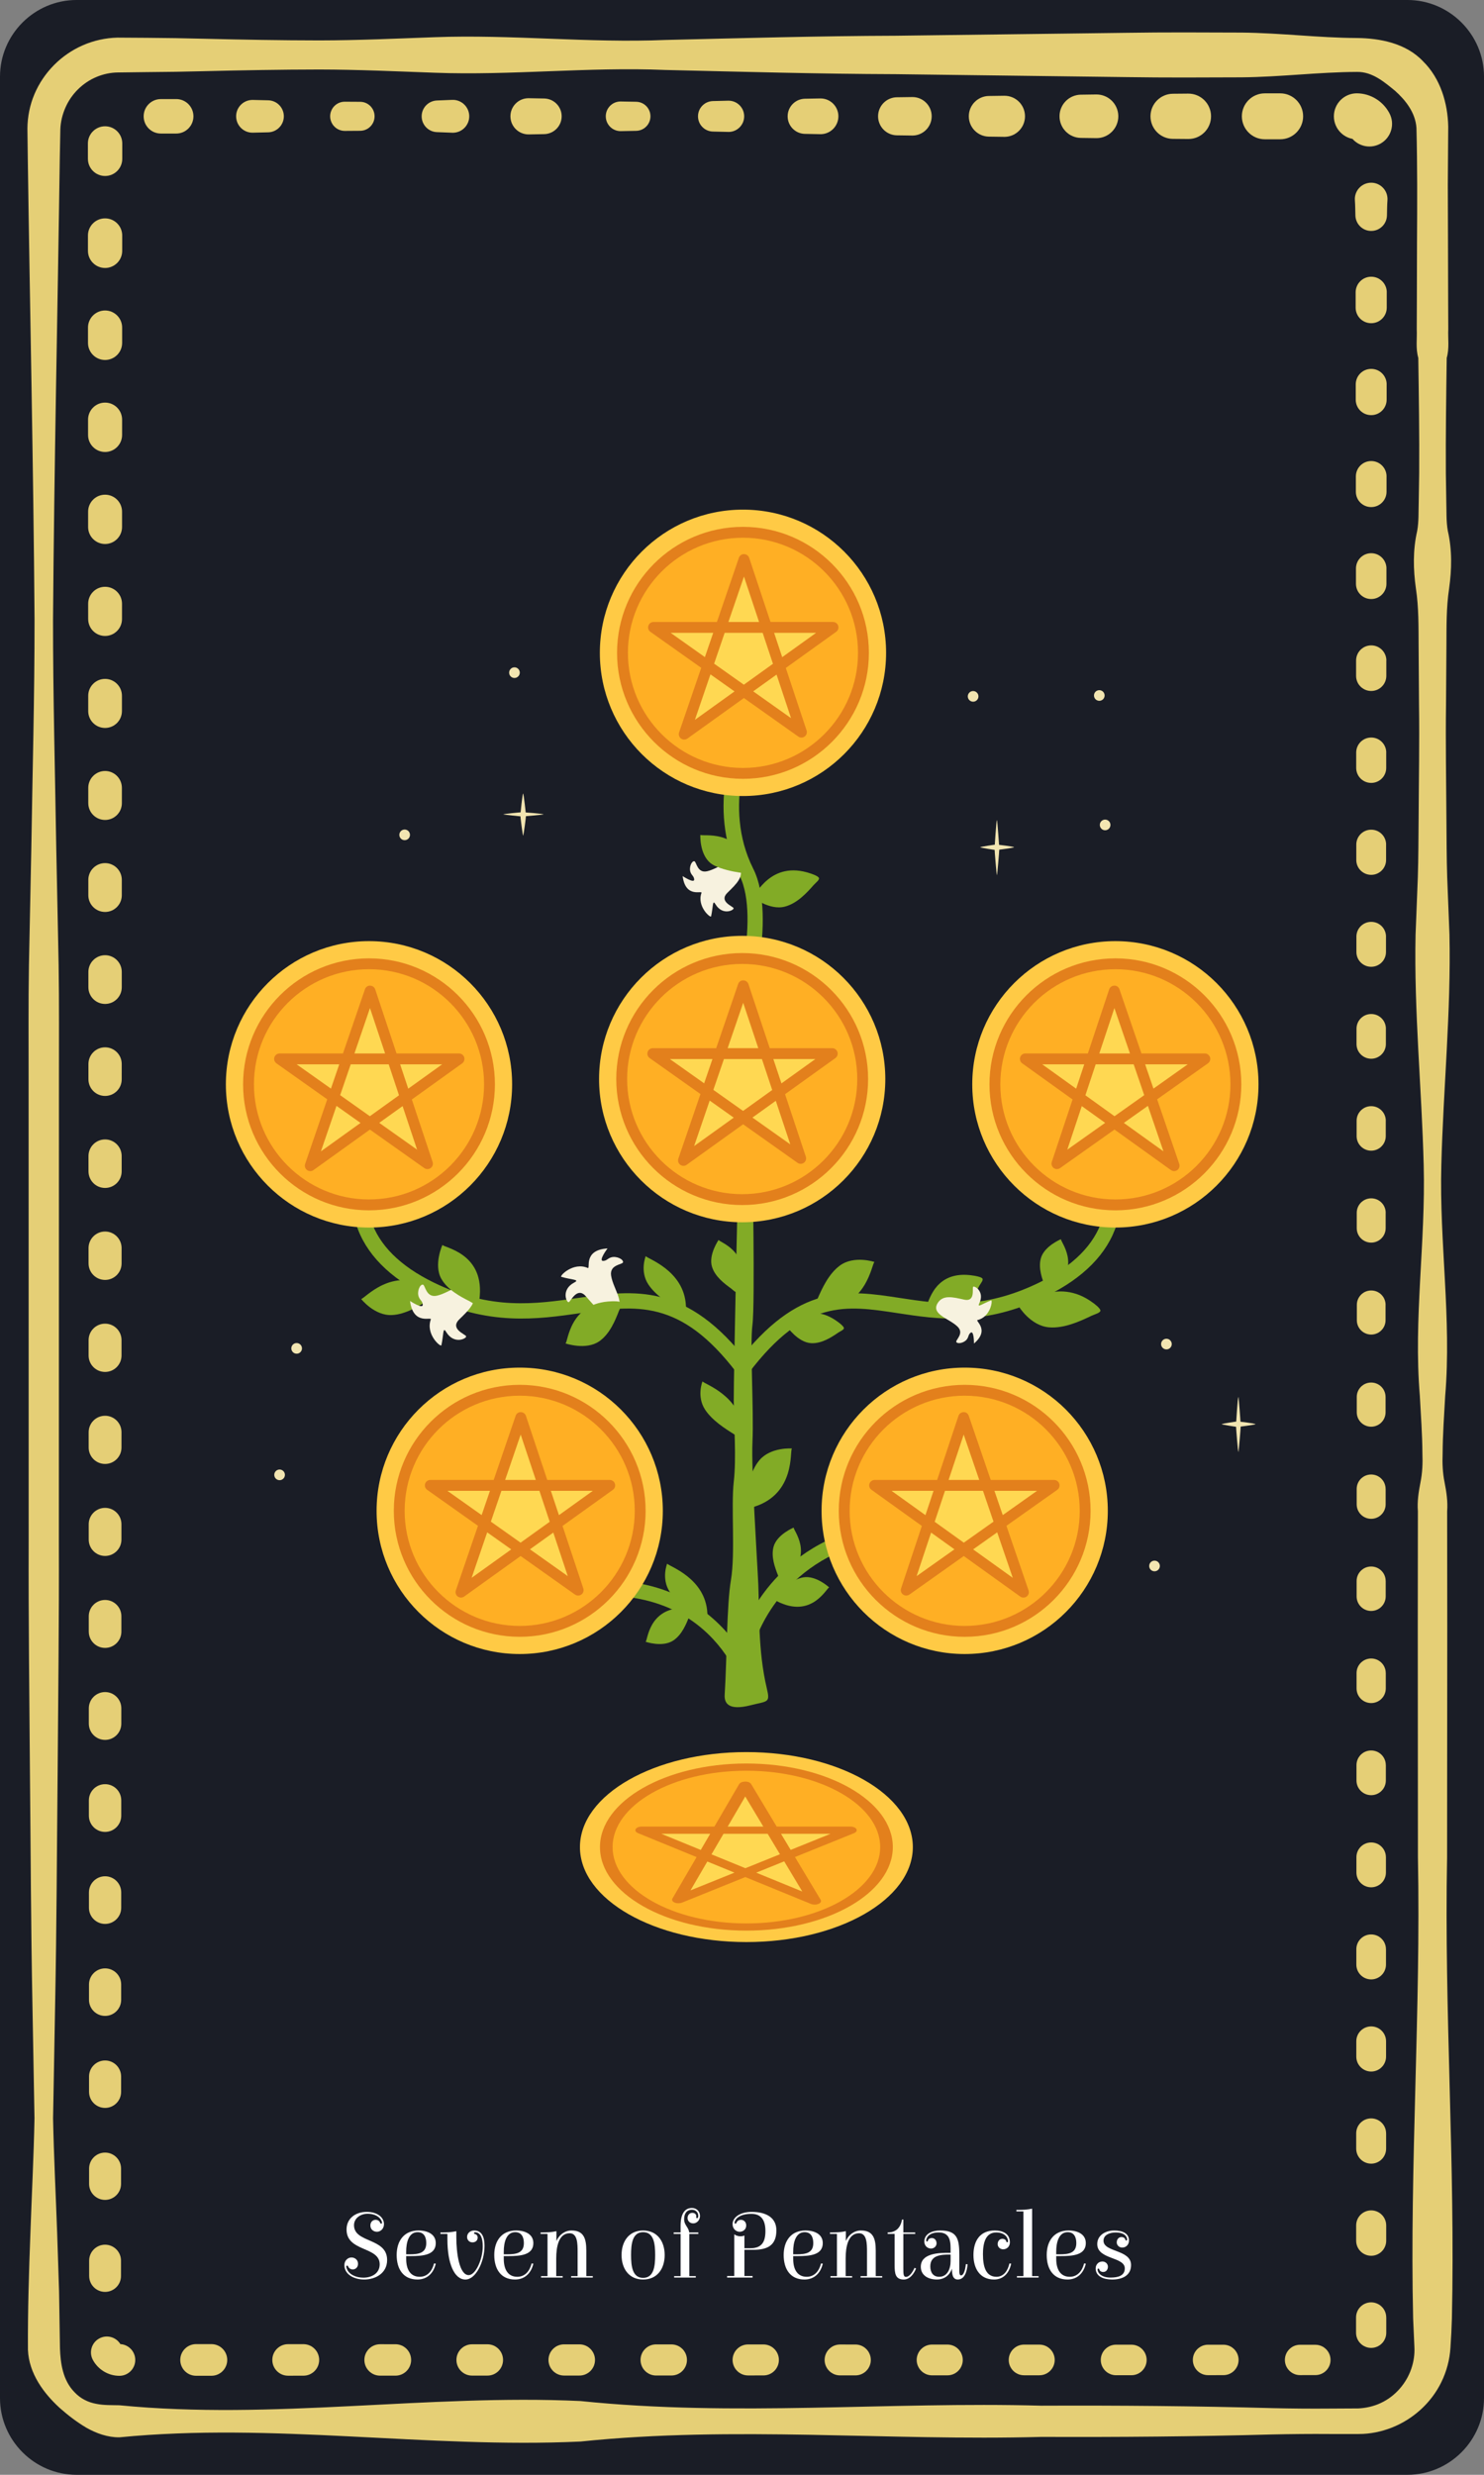 <?xml version="1.0" encoding="UTF-8" standalone="no"?>
<!-- Created with Inkscape (http://www.inkscape.org/) -->

<svg
   version="1.1"
   id="svg1"
   width="129.112"
   height="215.187"
   viewBox="0 0 129.112 215.187"
   xmlns="http://www.w3.org/2000/svg"
   xmlns:svg="http://www.w3.org/2000/svg">
  <rect x="0" y="0" width="129.112" height="215.187" fill="#808080" stroke="none"/>
  <defs
     id="defs1" />
  <g
     id="g1"
     transform="translate(-903.688,-0.139)">
    <g
       id="g2467">
      <path
         id="path960"
         d="m 1032.8,208.659 c 0,3.667 -3,6.667 -6.667,6.667 H 910.355 c -3.667,0 -6.667,-3 -6.667,-6.667 V 6.805 c 0,-3.667 3,-6.667 6.667,-6.667 h 115.779 c 3.667,0 6.667,3 6.667,6.667 V 208.659"
         style="fill:#1a1d26;fill-opacity:1;fill-rule:nonzero;stroke:none;stroke-width:0.133" />
      <path
         id="path961"
         d="m 1030.62,211.196 -3.284,3.284 h -57.853 l -59.495,-1.263 -5.305,-2.545 0.505,-24.623 H 1030.999 L 1030.62,211.196"
         style="fill:#1a1d26;fill-opacity:1;fill-rule:nonzero;stroke:none;stroke-width:0.133" />
      <path
         id="path962"
         d="m 914.075,209.279 c 13.372,1.309 26.743,-0.98 40.113,-0.368 13.372,1.387 26.743,0.039 40.115,0.405 6.685,-0.027 13.371,0.027 20.056,0.211 1.672,0.039 3.343,0.055 5.015,0.04 l 2.483,-0.013 c 0.693,-0.033 1.379,-0.189 1.997,-0.488 1.248,-0.588 2.192,-1.712 2.616,-2.949 0.215,-0.619 0.308,-1.267 0.275,-1.904 l -0.111,-2.471 c -0.304,-13.371 0.676,-26.743 0.417,-40.113 l -0.013,-20.057 0.01,-10.028 c -0.067,-0.836 0.059,-1.672 0.224,-2.508 0.168,-0.835 0.203,-1.671 0.169,-2.507 -0.01,-1.671 -0.133,-3.343 -0.224,-5.015 -0.563,-6.685 0.515,-13.371 0.336,-20.056 -0.169,-6.685 -0.851,-13.372 -0.707,-20.057 l 0.197,-5.013 c 0.053,-1.672 0.051,-3.344 0.068,-5.015 0.016,-3.343 0.08,-6.685 0.033,-10.029 l -0.033,-5.013 c -0.012,-1.672 0.019,-3.343 -0.235,-5.015 -0.235,-1.672 -0.272,-3.343 0.111,-5.015 0.151,-0.835 0.105,-1.671 0.133,-2.507 l 0.039,-2.507 c 0.023,-3.344 -0.029,-6.687 -0.076,-10.029 -0.241,-0.835 -0.096,-1.671 -0.135,-2.507 l 0.01,-2.507 0.013,-5.015 c 0.021,-3.315 0.035,-6.748 -0.048,-9.965 -0.088,-1.348 -0.971,-2.437 -1.865,-3.233 -0.913,-0.741 -1.957,-1.661 -3.313,-1.639 -3.343,0.016 -6.685,0.443 -10.028,0.471 -3.343,0.013 -6.685,0.033 -10.028,-0.019 L 981.625,6.589 c -6.685,-0.02 -13.371,-0.211 -20.056,-0.365 -6.687,-0.281 -13.372,0.489 -20.057,0.24 -3.343,-0.121 -6.685,-0.275 -10.029,-0.28 -3.343,0.004 -6.685,0.064 -10.028,0.145 -1.671,0.043 -3.343,0.071 -5.013,0.08 l -2.475,0.031 c -0.644,0.005 -1.283,0.137 -1.877,0.387 -1.192,0.493 -2.191,1.473 -2.708,2.664 -0.261,0.593 -0.42,1.231 -0.444,1.885 l -0.048,2.473 c -0.188,13.372 -0.491,26.743 -0.588,40.113 -0.005,6.687 0.177,13.372 0.283,20.057 l 0.204,10.028 c 0.055,3.343 0.025,6.685 0.028,10.028 l -0.007,40.115 c 0.025,6.685 -0.06,13.372 -0.108,20.057 -0.067,6.685 -0.084,13.371 -0.216,20.056 l -0.181,10.029 c 0.065,3.343 0.241,6.685 0.357,10.028 l 0.165,5.015 0.077,4.951 c 0.047,1.267 0.231,2.783 1.283,3.835 0.492,0.527 1.168,0.868 1.864,0.991 0.693,0.143 1.371,0.109 2.024,0.127 z m 0,2.788 c -1.019,0.011 -2.012,-0.347 -2.867,-0.832 -0.853,-0.504 -1.604,-1.088 -2.319,-1.717 -1.373,-1.251 -2.687,-2.988 -2.771,-5.065 -0.019,-3.467 0.087,-6.72 0.213,-10.091 0.116,-3.343 0.292,-6.685 0.357,-10.028 L 906.508,174.304 c -0.132,-6.685 -0.149,-13.371 -0.216,-20.056 -0.048,-6.685 -0.133,-13.372 -0.109,-20.057 l -0.005,-40.115 c 0.003,-3.343 -0.027,-6.685 0.028,-10.028 l 0.204,-10.028 c 0.104,-6.685 0.288,-13.371 0.283,-20.057 -0.097,-13.371 -0.4,-26.741 -0.588,-40.113 l -0.032,-2.54 c 0.009,-1.016 0.211,-2.041 0.612,-2.984 0.797,-1.887 2.333,-3.439 4.223,-4.255 0.941,-0.411 1.968,-0.636 2.995,-0.66 l 2.54,0.016 c 1.671,0.009 3.343,0.039 5.013,0.081 3.343,0.08 6.685,0.141 10.028,0.144 3.344,-0.005 6.687,-0.157 10.029,-0.279 6.685,-0.249 13.371,0.521 20.057,0.24 6.685,-0.156 13.371,-0.347 20.056,-0.367 l 20.057,-0.255 c 3.343,-0.051 6.685,-0.032 10.028,-0.019 3.343,0.028 6.685,0.455 10.028,0.472 1.995,0.017 4.268,0.444 5.761,2.027 1.531,1.507 2.145,3.672 2.188,5.667 l -0.036,5.076 0.017,5.015 0.013,5.015 0.01,2.507 c -0.039,0.836 0.107,1.672 -0.135,2.507 -0.047,3.343 -0.097,6.685 -0.076,10.029 l 0.039,2.507 c 0.028,0.836 -0.017,1.672 0.133,2.507 0.383,1.672 0.345,3.343 0.111,5.015 -0.252,1.672 -0.223,3.343 -0.233,5.015 l -0.035,5.013 c -0.047,3.344 0.017,6.687 0.035,10.029 0.016,1.671 0.013,3.343 0.067,5.015 l 0.197,5.013 c 0.144,6.685 -0.537,13.372 -0.707,20.057 -0.179,6.685 0.899,13.371 0.336,20.056 -0.091,1.672 -0.215,3.344 -0.224,5.015 -0.033,0.836 0,1.672 0.171,2.507 0.164,0.836 0.289,1.672 0.223,2.508 l 0.01,10.028 -0.015,20.057 c -0.259,13.371 0.721,26.743 0.417,40.113 -0.023,0.852 -0.065,1.635 -0.125,2.544 -0.067,1.032 -0.335,2.048 -0.783,2.964 -0.892,1.841 -2.481,3.248 -4.315,3.971 -0.917,0.36 -1.897,0.56 -2.875,0.557 h -2.531 c -1.672,-0.013 -3.343,0.003 -5.015,0.041 -6.685,0.184 -13.371,0.237 -20.056,0.211 -13.372,0.367 -26.743,-0.983 -40.115,0.405 -13.371,0.612 -26.741,-1.679 -40.113,-0.368"
         style="fill:#e5cf76;fill-opacity:1;fill-rule:nonzero;stroke:none;stroke-width:0.133" />
      <path
         id="path963"
         d="m 914.075,206.719 c -0.977,0.001 -1.856,-0.557 -2.3,-1.368 -0.368,-0.667 -0.127,-1.507 0.541,-1.876 0.667,-0.369 1.507,-0.127 1.876,0.54 -0.017,-0.028 -0.036,-0.051 -0.117,-0.056 0.763,0 1.38,0.619 1.38,1.38 0,0.763 -0.617,1.38 -1.38,1.38"
         style="fill:#e5cf76;fill-opacity:1;fill-rule:nonzero;stroke:none;stroke-width:0.133" />
      <path
         id="path964"
         d="m 911.445,198.037 -10e-4,-1.333 c 0,-0.765 0.62,-1.385 1.385,-1.387 0.765,0 1.385,0.62 1.387,1.385 0,10e-4 -10e-4,1.335 -10e-4,1.335 0,0.765 -0.621,1.385 -1.385,1.384 -0.765,0 -1.385,-0.619 -1.384,-1.384"
         style="fill:#e5cf76;fill-opacity:1;fill-rule:nonzero;stroke:none;stroke-width:0.133" />
      <path
         id="path965"
         d="M 911.44,190.035 V 188.7 c -10e-4,-0.768 0.621,-1.391 1.389,-1.391 0.768,-0.001 1.391,0.621 1.391,1.389 0,0.001 0,1.336 0,1.336 -10e-4,0.767 -0.624,1.388 -1.391,1.388 -0.768,0 -1.389,-0.621 -1.389,-1.388"
         style="fill:#e5cf76;fill-opacity:1;fill-rule:nonzero;stroke:none;stroke-width:0.133" />
      <path
         id="path966"
         d="m 911.436,182.031 -10e-4,-1.335 c 0,-0.771 0.624,-1.395 1.395,-1.396 0.771,0 1.395,0.624 1.396,1.395 0,0.001 -10e-4,1.336 -10e-4,1.336 0,0.769 -0.625,1.393 -1.395,1.393 -0.771,-0.001 -1.395,-0.624 -1.393,-1.393"
         style="fill:#e5cf76;fill-opacity:1;fill-rule:nonzero;stroke:none;stroke-width:0.133" />
      <path
         id="path967"
         d="M 911.431,174.027 V 172.692 c -0.001,-0.773 0.625,-1.4 1.399,-1.4 0.773,-0.001 1.4,0.625 1.4,1.399 0,10e-4 0,1.336 0,1.336 -0.001,0.772 -0.628,1.399 -1.4,1.397 -0.773,0 -1.399,-0.625 -1.399,-1.397"
         style="fill:#e5cf76;fill-opacity:1;fill-rule:nonzero;stroke:none;stroke-width:0.133" />
      <path
         id="path968"
         d="m 911.427,166.023 -10e-4,-1.335 c 0,-0.775 0.628,-1.404 1.404,-1.405 0.776,0 1.404,0.628 1.405,1.404 0,0.001 -10e-4,1.336 -10e-4,1.336 0,0.775 -0.629,1.403 -1.404,1.403 -0.776,0 -1.404,-0.628 -1.403,-1.403"
         style="fill:#e5cf76;fill-opacity:1;fill-rule:nonzero;stroke:none;stroke-width:0.133" />
      <path
         id="path969"
         d="m 911.421,158.019 -10e-4,-1.335 c 0,-0.777 0.631,-1.409 1.409,-1.409 0.779,-10e-4 1.409,0.629 1.409,1.408 0,0.001 0,1.336 0,1.336 -10e-4,0.777 -0.632,1.408 -1.409,1.408 -0.779,-0.001 -1.408,-0.631 -1.408,-1.408"
         style="fill:#e5cf76;fill-opacity:1;fill-rule:nonzero;stroke:none;stroke-width:0.133" />
      <path
         id="path970"
         d="M 911.416,150.015 V 148.68 c -10e-4,-0.78 0.632,-1.413 1.413,-1.415 0.78,0 1.415,0.632 1.415,1.413 0,10e-4 -10e-4,1.336 -10e-4,1.336 0,0.78 -0.633,1.413 -1.413,1.412 -0.781,0 -1.413,-0.632 -1.413,-1.412"
         style="fill:#e5cf76;fill-opacity:1;fill-rule:nonzero;stroke:none;stroke-width:0.133" />
      <path
         id="path971"
         d="m 911.412,142.011 -10e-4,-1.335 c 0,-0.783 0.635,-1.419 1.419,-1.419 0.783,-0.001 1.419,0.635 1.419,1.417 0,0.001 0,1.336 0,1.336 0,0.783 -0.636,1.417 -1.419,1.417 -0.784,0 -1.419,-0.635 -1.417,-1.417"
         style="fill:#e5cf76;fill-opacity:1;fill-rule:nonzero;stroke:none;stroke-width:0.133" />
      <path
         id="path972"
         d="m 911.407,134.007 v -1.333 c -0.001,-0.787 0.636,-1.424 1.423,-1.425 0.785,0 1.424,0.637 1.424,1.423 0,0.003 0,1.336 0,1.336 -0.001,0.785 -0.639,1.423 -1.424,1.423 -0.787,-0.001 -1.423,-0.637 -1.423,-1.423"
         style="fill:#e5cf76;fill-opacity:1;fill-rule:nonzero;stroke:none;stroke-width:0.133" />
      <path
         id="path973"
         d="m 911.403,126.003 -10e-4,-1.333 c 0,-0.789 0.639,-1.429 1.428,-1.429 0.788,-10e-4 1.428,0.639 1.429,1.427 0,0.003 -10e-4,1.336 -10e-4,1.336 0,0.788 -0.64,1.428 -1.428,1.427 -0.789,0 -1.428,-0.639 -1.427,-1.427"
         style="fill:#e5cf76;fill-opacity:1;fill-rule:nonzero;stroke:none;stroke-width:0.133" />
      <path
         id="path974"
         d="m 911.397,117.999 v -1.333 c -10e-4,-0.792 0.64,-1.433 1.432,-1.433 0.791,-0.001 1.433,0.64 1.433,1.431 0,0.003 0,1.336 0,1.336 -10e-4,0.792 -0.643,1.432 -1.433,1.432 -0.791,-0.001 -1.432,-0.64 -1.432,-1.432"
         style="fill:#e5cf76;fill-opacity:1;fill-rule:nonzero;stroke:none;stroke-width:0.133" />
      <path
         id="path975"
         d="m 911.393,109.996 -0.001,-1.335 c 0,-0.795 0.643,-1.439 1.437,-1.439 0.793,-10e-4 1.437,0.643 1.439,1.437 0,0.001 -0.001,1.336 -0.001,1.336 0,0.792 -0.644,1.436 -1.437,1.436 -0.793,-0.001 -1.437,-0.644 -1.436,-1.436"
         style="fill:#e5cf76;fill-opacity:1;fill-rule:nonzero;stroke:none;stroke-width:0.133" />
      <path
         id="path976"
         d="m 911.388,101.991 -10e-4,-1.333 c 0,-0.797 0.645,-1.443 1.443,-1.444 0.796,0 1.443,0.645 1.443,1.443 0,0.001 0,1.335 0,1.335 -0.001,0.797 -0.647,1.441 -1.443,1.441 -0.797,0 -1.441,-0.644 -1.441,-1.441"
         style="fill:#e5cf76;fill-opacity:1;fill-rule:nonzero;stroke:none;stroke-width:0.133" />
      <path
         id="path977"
         d="m 911.383,93.988 v -1.335 c 0,-0.799 0.647,-1.448 1.447,-1.448 0.799,0 1.448,0.647 1.448,1.447 0,0.001 -0.001,1.336 -0.001,1.336 0,0.799 -0.648,1.445 -1.447,1.445 -0.799,-0.001 -1.447,-0.647 -1.447,-1.445"
         style="fill:#e5cf76;fill-opacity:1;fill-rule:nonzero;stroke:none;stroke-width:0.133" />
      <path
         id="path978"
         d="m 911.379,85.984 -10e-4,-1.335 c 0,-0.801 0.649,-1.452 1.452,-1.453 0.801,0 1.452,0.649 1.452,1.452 0,0.001 0,1.336 0,1.336 0,0.801 -0.651,1.451 -1.452,1.449 -0.801,0 -1.451,-0.648 -1.451,-1.449"
         style="fill:#e5cf76;fill-opacity:1;fill-rule:nonzero;stroke:none;stroke-width:0.133" />
      <path
         id="path979"
         d="m 911.373,77.98 v -1.335 c -10e-4,-0.804 0.651,-1.457 1.456,-1.457 0.804,0 1.457,0.651 1.457,1.456 0,0.001 -0.001,1.336 -0.001,1.336 0,0.804 -0.652,1.456 -1.456,1.455 -0.804,0 -1.456,-0.651 -1.456,-1.455"
         style="fill:#e5cf76;fill-opacity:1;fill-rule:nonzero;stroke:none;stroke-width:0.133" />
      <path
         id="path980"
         d="m 911.369,69.976 -0.001,-1.335 c 0,-0.807 0.653,-1.461 1.461,-1.463 0.807,0 1.461,0.655 1.463,1.461 0,0.001 -0.001,1.336 -0.001,1.336 0,0.807 -0.655,1.46 -1.461,1.46 -0.807,-0.001 -1.461,-0.653 -1.46,-1.46"
         style="fill:#e5cf76;fill-opacity:1;fill-rule:nonzero;stroke:none;stroke-width:0.133" />
      <path
         id="path981"
         d="M 911.364,61.972 V 60.637 c -10e-4,-0.809 0.655,-1.467 1.465,-1.467 0.809,0 1.467,0.656 1.467,1.465 0,0.001 0,1.336 0,1.336 -10e-4,0.809 -0.657,1.465 -1.467,1.464 -0.809,0 -1.465,-0.655 -1.465,-1.464"
         style="fill:#e5cf76;fill-opacity:1;fill-rule:nonzero;stroke:none;stroke-width:0.133" />
      <path
         id="path982"
         d="m 911.36,53.968 -10e-4,-1.335 c 0,-0.812 0.657,-1.471 1.471,-1.471 0.812,-0.001 1.471,0.657 1.472,1.469 0,0.001 -10e-4,1.336 -10e-4,1.336 0,0.812 -0.659,1.469 -1.471,1.469 -0.812,0 -1.471,-0.657 -1.469,-1.469"
         style="fill:#e5cf76;fill-opacity:1;fill-rule:nonzero;stroke:none;stroke-width:0.133" />
      <path
         id="path983"
         d="m 911.355,45.964 v -1.333 c -10e-4,-0.816 0.659,-1.477 1.475,-1.477 0.815,0 1.476,0.66 1.476,1.475 0,0.003 0,1.336 0,1.336 -10e-4,0.815 -0.661,1.475 -1.476,1.475 -0.815,-0.001 -1.475,-0.66 -1.475,-1.475"
         style="fill:#e5cf76;fill-opacity:1;fill-rule:nonzero;stroke:none;stroke-width:0.133" />
      <path
         id="path984"
         d="m 911.351,37.96 -10e-4,-1.333 c 0,-0.819 0.661,-1.481 1.48,-1.481 0.817,-0.001 1.48,0.661 1.481,1.479 0,0.003 -10e-4,1.336 -10e-4,1.336 0,0.817 -0.663,1.48 -1.48,1.479 -0.817,0 -1.48,-0.661 -1.479,-1.479"
         style="fill:#e5cf76;fill-opacity:1;fill-rule:nonzero;stroke:none;stroke-width:0.133" />
      <path
         id="path985"
         d="m 911.345,29.956 -0.001,-1.333 c 0,-0.82 0.664,-1.487 1.485,-1.487 0.82,0 1.485,0.664 1.485,1.484 0,0.003 0,1.336 0,1.336 -10e-4,0.82 -0.665,1.485 -1.485,1.484 -0.82,0 -1.484,-0.664 -1.484,-1.484"
         style="fill:#e5cf76;fill-opacity:1;fill-rule:nonzero;stroke:none;stroke-width:0.133" />
      <path
         id="path986"
         d="m 911.34,21.953 v -1.335 c -10e-4,-0.823 0.665,-1.491 1.489,-1.491 0.823,-0.001 1.491,0.665 1.491,1.489 0,0.001 -10e-4,1.336 -10e-4,1.336 0,0.821 -0.667,1.488 -1.489,1.488 -0.823,-0.001 -1.489,-0.667 -1.489,-1.488"
         style="fill:#e5cf76;fill-opacity:1;fill-rule:nonzero;stroke:none;stroke-width:0.133" />
      <path
         id="path987"
         d="m 911.336,13.948 -10e-4,-1.333 c 0,-0.825 0.669,-1.495 1.495,-1.496 0.825,0 1.495,0.668 1.495,1.493 0,0.003 0,1.336 0,1.336 0,0.825 -0.669,1.495 -1.495,1.493 -0.825,0 -1.495,-0.668 -1.493,-1.493"
         style="fill:#e5cf76;fill-opacity:1;fill-rule:nonzero;stroke:none;stroke-width:0.133" />
      <path
         id="path988"
         d="m 917.684,8.753 1.333,-0.001 c 0.829,0 1.5,0.671 1.501,1.499 0,0.828 -0.671,1.5 -1.499,1.501 -0.003,0 -1.336,-0.001 -1.336,-0.001 -0.828,0 -1.499,-0.672 -1.497,-1.5 0,-0.828 0.669,-1.497 1.497,-1.497"
         style="fill:#e5cf76;fill-opacity:1;fill-rule:nonzero;stroke:none;stroke-width:0.133" />
      <path
         id="path989"
         d="m 925.688,8.829 1.333,0.031 c 0.769,0.017 1.379,0.655 1.361,1.424 -0.017,0.747 -0.623,1.343 -1.361,1.36 l -1.333,0.031 c -0.787,0.019 -1.437,-0.604 -1.456,-1.391 -0.019,-0.785 0.604,-1.437 1.391,-1.455 0.02,-0.001 0.045,-0.001 0.065,0"
         style="fill:#e5cf76;fill-opacity:1;fill-rule:nonzero;stroke:none;stroke-width:0.133" />
      <path
         id="path990"
         d="m 933.692,8.983 1.333,0.008 c 0.697,0.005 1.257,0.573 1.252,1.269 -0.004,0.691 -0.564,1.248 -1.252,1.252 l -1.333,0.009 c -0.701,0.005 -1.273,-0.56 -1.279,-1.261 -0.004,-0.701 0.56,-1.273 1.261,-1.277 0.004,-0.001 0.013,0 0.017,0"
         style="fill:#e5cf76;fill-opacity:1;fill-rule:nonzero;stroke:none;stroke-width:0.133" />
      <path
         id="path991"
         d="m 941.696,8.877 1.333,-0.053 c 0.788,-0.031 1.452,0.584 1.483,1.372 0.031,0.788 -0.583,1.452 -1.371,1.483 -0.036,0.001 -0.076,0.001 -0.112,0 l -1.333,-0.052 c -0.76,-0.029 -1.351,-0.669 -1.321,-1.428 0.028,-0.723 0.612,-1.292 1.321,-1.321"
         style="fill:#e5cf76;fill-opacity:1;fill-rule:nonzero;stroke:none;stroke-width:0.133" />
      <path
         id="path992"
         d="m 949.7,8.679 1.333,0.024 c 0.856,0.016 1.537,0.721 1.521,1.577 -0.016,0.836 -0.693,1.505 -1.521,1.521 l -1.333,0.024 c -0.869,0.016 -1.587,-0.676 -1.603,-1.545 -0.016,-0.868 0.676,-1.587 1.545,-1.601 0.016,-0.001 0.04,-0.001 0.057,0"
         style="fill:#e5cf76;fill-opacity:1;fill-rule:nonzero;stroke:none;stroke-width:0.133" />
      <path
         id="path993"
         d="m 957.703,8.964 1.335,0.024 c 0.699,0.013 1.253,0.589 1.24,1.287 -0.012,0.681 -0.564,1.228 -1.24,1.24 l -1.335,0.025 c -0.711,0.013 -1.297,-0.553 -1.311,-1.265 -0.013,-0.711 0.553,-1.299 1.264,-1.311 0.015,0 0.033,0 0.047,0"
         style="fill:#e5cf76;fill-opacity:1;fill-rule:nonzero;stroke:none;stroke-width:0.133" />
      <path
         id="path994"
         d="m 965.707,8.927 1.335,-0.032 c 0.749,-0.019 1.372,0.575 1.391,1.324 0.019,0.749 -0.575,1.372 -1.324,1.391 -0.067,0 -1.401,-0.033 -1.401,-0.033 -0.731,-0.017 -1.309,-0.625 -1.292,-1.356 0.017,-0.709 0.592,-1.275 1.292,-1.293"
         style="fill:#e5cf76;fill-opacity:1;fill-rule:nonzero;stroke:none;stroke-width:0.133" />
      <path
         id="path995"
         d="m 973.711,8.724 1.335,-0.025 c 0.857,-0.016 1.567,0.667 1.583,1.523 0.016,0.859 -0.665,1.567 -1.524,1.584 -0.059,0 -1.393,-0.027 -1.393,-0.027 -0.843,-0.016 -1.513,-0.712 -1.497,-1.556 0.016,-0.823 0.683,-1.481 1.497,-1.499"
         style="fill:#e5cf76;fill-opacity:1;fill-rule:nonzero;stroke:none;stroke-width:0.133" />
      <path
         id="path996"
         d="m 981.715,8.597 1.335,-0.019 c 0.924,-0.013 1.684,0.725 1.697,1.649 0.012,0.925 -0.727,1.684 -1.651,1.697 -0.047,0 -1.381,-0.019 -1.381,-0.019 -0.913,-0.013 -1.644,-0.764 -1.631,-1.677 0.012,-0.899 0.74,-1.619 1.631,-1.632"
         style="fill:#e5cf76;fill-opacity:1;fill-rule:nonzero;stroke:none;stroke-width:0.133" />
      <path
         id="path997"
         d="m 989.719,8.484 1.335,-0.019 c 0.987,-0.013 1.797,0.775 1.811,1.761 0.015,0.987 -0.775,1.797 -1.761,1.812 -0.049,0 -1.384,-0.019 -1.384,-0.019 -0.976,-0.015 -1.756,-0.817 -1.743,-1.793 0.013,-0.959 0.791,-1.728 1.743,-1.743"
         style="fill:#e5cf76;fill-opacity:1;fill-rule:nonzero;stroke:none;stroke-width:0.133" />
      <path
         id="path998"
         d="m 997.723,8.372 1.335,-0.019 c 1.048,-0.015 1.911,0.823 1.925,1.872 0.015,1.049 -0.824,1.911 -1.872,1.925 -0.053,0 -1.388,-0.019 -1.388,-0.019 -1.039,-0.015 -1.868,-0.868 -1.853,-1.907 0.013,-1.02 0.84,-1.839 1.853,-1.853"
         style="fill:#e5cf76;fill-opacity:1;fill-rule:nonzero;stroke:none;stroke-width:0.133" />
      <path
         id="path999"
         d="m 1005.727,8.291 1.333,-0.012 c 1.091,-0.009 1.981,0.865 1.992,1.955 0.01,1.091 -0.865,1.981 -1.955,1.991 -0.037,0 -1.371,-0.012 -1.371,-0.012 -1.083,-0.009 -1.952,-0.895 -1.943,-1.979 0.01,-1.069 0.877,-1.932 1.943,-1.943"
         style="fill:#e5cf76;fill-opacity:1;fill-rule:nonzero;stroke:none;stroke-width:0.133" />
      <path
         id="path1000"
         d="m 1013.731,8.255 1.333,-0.001 c 1.104,0 1.999,0.895 1.999,1.997 0,1.104 -0.893,1.999 -1.997,1.999 0,0 -1.335,0 -1.335,0 -1.104,0 -1.997,-0.895 -1.997,-1.999 0,-1.103 0.893,-1.997 1.997,-1.996"
         style="fill:#e5cf76;fill-opacity:1;fill-rule:nonzero;stroke:none;stroke-width:0.133" />
      <path
         id="path1001"
         d="m 1021.74,8.252 c 1.215,0.011 2.281,0.709 2.815,1.703 0.527,0.952 0.181,2.151 -0.771,2.677 -0.952,0.525 -2.151,0.181 -2.677,-0.771 0.107,0.211 0.313,0.373 0.633,0.391 -1.105,0 -2,-0.896 -2,-2 0,-1.105 0.895,-2 2,-2"
         style="fill:#e5cf76;fill-opacity:1;fill-rule:nonzero;stroke:none;stroke-width:0.133" />
      <path
         id="path1002"
         d="m 1024.4,17.553 c -0.033,0.444 -0.031,0.889 -0.044,1.333 -0.023,0.759 -0.655,1.355 -1.412,1.332 -0.729,-0.021 -1.309,-0.612 -1.332,-1.332 -0.013,-0.444 -0.011,-0.889 -0.044,-1.333 -0.059,-0.783 0.528,-1.464 1.311,-1.523 0.781,-0.059 1.463,0.528 1.521,1.311 0.01,0.068 0,0.145 0,0.212"
         style="fill:#e5cf76;fill-opacity:1;fill-rule:nonzero;stroke:none;stroke-width:0.133" />
      <path
         id="path1003"
         d="m 1024.339,25.557 v 1.333 c 0,0.748 -0.608,1.352 -1.355,1.352 -0.748,-0.001 -1.352,-0.604 -1.351,-1.352 v -1.333 c 0,-0.748 0.605,-1.356 1.353,-1.357 0.748,0 1.355,0.605 1.356,1.353 v 0.004"
         style="fill:#e5cf76;fill-opacity:1;fill-rule:nonzero;stroke:none;stroke-width:0.133" />
      <path
         id="path1004"
         d="m 1024.329,33.561 v 1.333 c 0,0.741 -0.604,1.343 -1.345,1.341 -0.743,0 -1.343,-0.6 -1.343,-1.341 V 33.561 c 0,-0.744 0.601,-1.347 1.344,-1.347 0.743,-0.001 1.345,0.6 1.347,1.343 v 0.004"
         style="fill:#e5cf76;fill-opacity:1;fill-rule:nonzero;stroke:none;stroke-width:0.133" />
      <path
         id="path1005"
         d="m 1024.32,41.565 v 1.333 c 0,0.737 -0.6,1.333 -1.336,1.332 -0.737,0 -1.333,-0.595 -1.332,-1.332 V 41.565 c 0,-0.739 0.596,-1.337 1.333,-1.337 0.737,-0.001 1.336,0.596 1.337,1.333 v 0.004"
         style="fill:#e5cf76;fill-opacity:1;fill-rule:nonzero;stroke:none;stroke-width:0.133" />
      <path
         id="path1006"
         d="m 1024.311,49.568 v 1.335 c 0,0.731 -0.595,1.324 -1.327,1.323 -0.732,-0.001 -1.324,-0.592 -1.323,-1.323 v -1.335 c 0,-0.732 0.592,-1.327 1.324,-1.327 0.732,-0.001 1.327,0.592 1.328,1.324 v 0.003"
         style="fill:#e5cf76;fill-opacity:1;fill-rule:nonzero;stroke:none;stroke-width:0.133" />
      <path
         id="path1007"
         d="m 1024.301,57.572 v 1.335 c 0,0.725 -0.589,1.313 -1.316,1.313 -0.727,-0.001 -1.315,-0.588 -1.313,-1.313 v -1.335 c 0,-0.727 0.588,-1.317 1.315,-1.317 0.727,-0.001 1.317,0.588 1.319,1.315 v 0.003"
         style="fill:#e5cf76;fill-opacity:1;fill-rule:nonzero;stroke:none;stroke-width:0.133" />
      <path
         id="path1008"
         d="m 1024.292,65.576 v 1.333 c 0,0.723 -0.585,1.305 -1.307,1.305 -0.721,-0.001 -1.305,-0.583 -1.304,-1.305 v -1.333 c 0,-0.721 0.584,-1.308 1.305,-1.308 0.721,-0.001 1.308,0.583 1.309,1.305 v 0.003"
         style="fill:#e5cf76;fill-opacity:1;fill-rule:nonzero;stroke:none;stroke-width:0.133" />
      <path
         id="path1009"
         d="m 1024.281,73.58 v 1.335 c 0,0.715 -0.581,1.295 -1.297,1.293 -0.716,0 -1.296,-0.579 -1.295,-1.293 v -1.335 c 0,-0.716 0.579,-1.299 1.296,-1.299 0.716,-0.001 1.299,0.579 1.299,1.296 v 0.003"
         style="fill:#e5cf76;fill-opacity:1;fill-rule:nonzero;stroke:none;stroke-width:0.133" />
      <path
         id="path1010"
         d="m 1024.272,81.584 v 1.333 c 0,0.712 -0.577,1.287 -1.288,1.285 -0.711,0 -1.285,-0.573 -1.285,-1.285 v -1.333 c 0,-0.712 0.575,-1.288 1.287,-1.289 0.712,-0.001 1.289,0.575 1.289,1.287 v 0.003"
         style="fill:#e5cf76;fill-opacity:1;fill-rule:nonzero;stroke:none;stroke-width:0.133" />
      <path
         id="path1011"
         d="m 1024.263,89.588 v 1.333 c 0,0.705 -0.573,1.277 -1.279,1.276 -0.705,-0.001 -1.276,-0.571 -1.276,-1.276 v -1.333 c 0,-0.707 0.571,-1.28 1.277,-1.28 0.707,-0.001 1.279,0.571 1.28,1.277 v 0.003"
         style="fill:#e5cf76;fill-opacity:1;fill-rule:nonzero;stroke:none;stroke-width:0.133" />
      <path
         id="path1012"
         d="m 1024.253,97.592 v 1.333 c 0,0.7 -0.569,1.268 -1.269,1.267 -0.7,-10e-4 -1.267,-0.567 -1.267,-1.267 v -1.333 c 0,-0.701 0.567,-1.271 1.268,-1.271 0.701,-0.001 1.269,0.567 1.271,1.267 v 0.004"
         style="fill:#e5cf76;fill-opacity:1;fill-rule:nonzero;stroke:none;stroke-width:0.133" />
      <path
         id="path1013"
         d="m 1024.244,105.596 v 1.333 c 0,0.695 -0.565,1.257 -1.26,1.257 -0.695,-0.001 -1.257,-0.563 -1.256,-1.257 v -1.333 c 0,-0.696 0.563,-1.26 1.259,-1.261 0.696,-0.001 1.26,0.563 1.261,1.259 v 0.003"
         style="fill:#e5cf76;fill-opacity:1;fill-rule:nonzero;stroke:none;stroke-width:0.133" />
      <path
         id="path1014"
         d="m 1024.235,113.6 v 1.333 c 0,0.689 -0.561,1.248 -1.251,1.248 -0.689,-0.001 -1.248,-0.559 -1.247,-1.248 v -1.333 c 0,-0.691 0.559,-1.252 1.249,-1.252 0.691,-0.001 1.251,0.559 1.252,1.248 v 0.004"
         style="fill:#e5cf76;fill-opacity:1;fill-rule:nonzero;stroke:none;stroke-width:0.133" />
      <path
         id="path1015"
         d="m 1024.237,121.603 v 1.335 c 0,0.692 -0.56,1.253 -1.252,1.255 -0.692,0 -1.255,-0.56 -1.255,-1.253 0,-0.001 0,-1.336 0,-1.336 0,-0.691 0.561,-1.252 1.253,-1.251 0.692,0 1.252,0.56 1.252,1.251"
         style="fill:#e5cf76;fill-opacity:1;fill-rule:nonzero;stroke:none;stroke-width:0.133" />
      <path
         id="path1016"
         d="m 1024.243,129.608 v 1.333 c 0,0.696 -0.564,1.26 -1.259,1.26 -0.696,0.001 -1.26,-0.563 -1.261,-1.259 0,-0.001 0,-1.335 0,-1.335 0,-0.696 0.564,-1.259 1.26,-1.259 0.695,10e-4 1.257,0.563 1.257,1.259"
         style="fill:#e5cf76;fill-opacity:1;fill-rule:nonzero;stroke:none;stroke-width:0.133" />
      <path
         id="path1017"
         d="m 1024.248,137.611 v 1.335 c 0,0.699 -0.565,1.265 -1.264,1.267 -0.699,0 -1.267,-0.567 -1.267,-1.265 0,-0.001 0,-1.336 0,-1.336 0,-0.697 0.567,-1.264 1.265,-1.263 0.699,0 1.264,0.565 1.263,1.263"
         style="fill:#e5cf76;fill-opacity:1;fill-rule:nonzero;stroke:none;stroke-width:0.133" />
      <path
         id="path1018"
         d="m 1024.255,145.615 v 1.335 c 0,0.701 -0.569,1.272 -1.271,1.272 -0.703,0 -1.272,-0.568 -1.272,-1.271 0,-0.001 0,-1.336 0,-1.336 0,-0.701 0.571,-1.269 1.272,-1.269 0.701,0.001 1.269,0.568 1.269,1.269"
         style="fill:#e5cf76;fill-opacity:1;fill-rule:nonzero;stroke:none;stroke-width:0.133" />
      <path
         id="path1019"
         d="m 1024.26,153.619 v 1.335 c 0,0.705 -0.571,1.277 -1.276,1.277 -0.705,0.001 -1.279,-0.571 -1.279,-1.276 0,-0.001 0,-1.336 0,-1.336 0,-0.704 0.572,-1.276 1.277,-1.275 0.704,0 1.276,0.571 1.275,1.275"
         style="fill:#e5cf76;fill-opacity:1;fill-rule:nonzero;stroke:none;stroke-width:0.133" />
      <path
         id="path1020"
         d="m 1024.267,161.623 v 1.335 c 0,0.708 -0.575,1.283 -1.283,1.284 -0.709,0 -1.284,-0.573 -1.284,-1.283 0,-0.001 0,-1.336 0,-1.336 0,-0.708 0.576,-1.281 1.284,-1.281 0.708,0 1.281,0.573 1.281,1.281"
         style="fill:#e5cf76;fill-opacity:1;fill-rule:nonzero;stroke:none;stroke-width:0.133" />
      <path
         id="path1021"
         d="M 1024.272,169.627 V 170.96 c 0,0.712 -0.576,1.291 -1.288,1.291 -0.712,0 -1.289,-0.576 -1.291,-1.288 0,-0.003 0,-1.336 0,-1.336 0,-0.711 0.577,-1.288 1.289,-1.287 0.711,0 1.288,0.576 1.287,1.287"
         style="fill:#e5cf76;fill-opacity:1;fill-rule:nonzero;stroke:none;stroke-width:0.133" />
      <path
         id="path1022"
         d="m 1024.279,177.631 v 1.333 c 0,0.716 -0.579,1.296 -1.293,1.297 -0.716,0 -1.296,-0.58 -1.296,-1.295 0,-0.003 0,-1.336 0,-1.336 0,-0.715 0.581,-1.293 1.296,-1.293 0.715,10e-4 1.293,0.579 1.293,1.293"
         style="fill:#e5cf76;fill-opacity:1;fill-rule:nonzero;stroke:none;stroke-width:0.133" />
      <path
         id="path1023"
         d="m 1024.284,185.635 v 1.333 c 0,0.719 -0.581,1.303 -1.3,1.303 -0.719,0 -1.301,-0.581 -1.303,-1.3 0,-0.003 0,-1.336 0,-1.336 0,-0.719 0.583,-1.3 1.301,-1.299 0.717,0 1.3,0.58 1.299,1.299"
         style="fill:#e5cf76;fill-opacity:1;fill-rule:nonzero;stroke:none;stroke-width:0.133" />
      <path
         id="path1024"
         d="m 1024.291,193.639 v 1.333 c 0,0.723 -0.584,1.308 -1.305,1.308 -0.721,0.001 -1.308,-0.584 -1.308,-1.305 0,-0.003 0,-1.336 0,-1.336 0,-0.721 0.585,-1.305 1.307,-1.305 0.721,0 1.305,0.584 1.305,1.305"
         style="fill:#e5cf76;fill-opacity:1;fill-rule:nonzero;stroke:none;stroke-width:0.133" />
      <path
         id="path1025"
         d="m 1024.296,201.643 v 1.333 c 0,0.725 -0.587,1.313 -1.312,1.315 -0.725,0 -1.313,-0.587 -1.315,-1.312 0,-0.003 0,-1.336 0,-1.336 0,-0.725 0.588,-1.312 1.313,-1.312 0.724,0.001 1.311,0.587 1.311,1.312"
         style="fill:#e5cf76;fill-opacity:1;fill-rule:nonzero;stroke:none;stroke-width:0.133" />
      <path
         id="path1026"
         d="m 1018.129,206.657 -1.333,0.001 c -0.728,0 -1.32,-0.591 -1.32,-1.319 0,-0.728 0.589,-1.32 1.319,-1.32 0,0 1.335,0.001 1.335,0.001 0.728,0 1.319,0.591 1.317,1.319 0,0.728 -0.589,1.317 -1.317,1.317"
         style="fill:#e5cf76;fill-opacity:1;fill-rule:nonzero;stroke:none;stroke-width:0.133" />
      <path
         id="path1027"
         d="m 1010.127,206.661 -1.335,0.001 c -0.731,0.001 -1.324,-0.592 -1.324,-1.323 0,-0.731 0.592,-1.324 1.323,-1.325 0,0 1.336,0.001 1.336,0.001 0.731,0 1.323,0.593 1.321,1.324 0,0.731 -0.591,1.323 -1.321,1.321"
         style="fill:#e5cf76;fill-opacity:1;fill-rule:nonzero;stroke:none;stroke-width:0.133" />
      <path
         id="path1028"
         d="m 1002.123,206.667 -1.335,10e-4 c -0.733,0 -1.329,-0.595 -1.329,-1.328 0,-0.733 0.595,-1.329 1.328,-1.329 0,0 1.336,10e-4 1.336,10e-4 0.733,0 1.327,0.595 1.327,1.328 0,0.733 -0.593,1.327 -1.327,1.327"
         style="fill:#e5cf76;fill-opacity:1;fill-rule:nonzero;stroke:none;stroke-width:0.133" />
      <path
         id="path1029"
         d="m 994.119,206.672 h -1.335 c -0.736,0.001 -1.333,-0.596 -1.333,-1.332 -10e-4,-0.736 0.596,-1.333 1.332,-1.335 10e-4,0 1.336,0.001 1.336,0.001 0.736,0 1.332,0.597 1.332,1.333 -10e-4,0.736 -0.596,1.332 -1.332,1.332"
         style="fill:#e5cf76;fill-opacity:1;fill-rule:nonzero;stroke:none;stroke-width:0.133" />
      <path
         id="path1030"
         d="m 986.115,206.676 -1.333,0.001 c -0.74,0 -1.339,-0.599 -1.34,-1.337 0,-0.739 0.599,-1.339 1.337,-1.339 0.003,0 1.336,0 1.336,0 0.739,0.001 1.337,0.6 1.336,1.339 0,0.739 -0.597,1.337 -1.336,1.336"
         style="fill:#e5cf76;fill-opacity:1;fill-rule:nonzero;stroke:none;stroke-width:0.133" />
      <path
         id="path1031"
         d="m 978.111,206.681 h -1.335 c -0.741,0.001 -1.343,-0.6 -1.343,-1.341 -10e-4,-0.741 0.6,-1.343 1.341,-1.344 10e-4,0 1.336,0.001 1.336,0.001 0.741,0 1.341,0.601 1.341,1.343 0,0.741 -0.6,1.341 -1.341,1.341"
         style="fill:#e5cf76;fill-opacity:1;fill-rule:nonzero;stroke:none;stroke-width:0.133" />
      <path
         id="path1032"
         d="m 970.107,206.685 -1.333,0.001 c -0.745,0 -1.348,-0.603 -1.349,-1.347 0,-0.744 0.603,-1.348 1.347,-1.348 0.003,0 1.336,0 1.336,0 0.744,0 1.347,0.604 1.345,1.348 0,0.744 -0.601,1.347 -1.345,1.345"
         style="fill:#e5cf76;fill-opacity:1;fill-rule:nonzero;stroke:none;stroke-width:0.133" />
      <path
         id="path1033"
         d="m 962.103,206.691 -1.333,10e-4 c -0.748,0 -1.353,-0.605 -1.353,-1.352 -10e-4,-0.747 0.604,-1.353 1.352,-1.353 0.001,0 1.335,10e-4 1.335,10e-4 0.747,0 1.351,0.605 1.351,1.352 0,0.747 -0.604,1.351 -1.351,1.351"
         style="fill:#e5cf76;fill-opacity:1;fill-rule:nonzero;stroke:none;stroke-width:0.133" />
      <path
         id="path1034"
         d="m 954.099,206.696 h -1.333 c -0.749,0 -1.357,-0.607 -1.359,-1.356 0,-0.749 0.607,-1.357 1.357,-1.357 0.001,0 1.335,0 1.335,0 0.749,0 1.356,0.608 1.356,1.357 -0.001,0.749 -0.607,1.356 -1.356,1.356"
         style="fill:#e5cf76;fill-opacity:1;fill-rule:nonzero;stroke:none;stroke-width:0.133" />
      <path
         id="path1035"
         d="m 946.095,206.7 -1.333,0.001 c -0.752,0 -1.363,-0.609 -1.363,-1.361 0,-0.752 0.609,-1.363 1.361,-1.363 10e-4,0 1.335,0 1.335,0 0.752,0.001 1.361,0.611 1.36,1.363 0,0.752 -0.608,1.36 -1.36,1.36"
         style="fill:#e5cf76;fill-opacity:1;fill-rule:nonzero;stroke:none;stroke-width:0.133" />
      <path
         id="path1036"
         d="m 938.091,206.705 h -1.333 c -0.755,0.001 -1.367,-0.611 -1.368,-1.365 0,-0.755 0.612,-1.367 1.367,-1.368 10e-4,0 1.335,0.001 1.335,0.001 0.755,0 1.365,0.612 1.365,1.367 0,0.755 -0.611,1.365 -1.365,1.365"
         style="fill:#e5cf76;fill-opacity:1;fill-rule:nonzero;stroke:none;stroke-width:0.133" />
      <path
         id="path1037"
         d="m 930.088,206.709 -1.335,0.001 c -0.757,0 -1.372,-0.613 -1.372,-1.371 0,-0.757 0.613,-1.372 1.371,-1.372 10e-4,0 1.336,0 1.336,0 0.756,0.001 1.369,0.615 1.369,1.372 -10e-4,0.757 -0.613,1.369 -1.369,1.369"
         style="fill:#e5cf76;fill-opacity:1;fill-rule:nonzero;stroke:none;stroke-width:0.133" />
      <path
         id="path1038"
         d="m 922.084,206.715 h -1.335 c -0.76,10e-4 -1.376,-0.615 -1.377,-1.375 0,-0.76 0.616,-1.376 1.376,-1.377 10e-4,0 1.336,0.001 1.336,0.001 0.759,0 1.375,0.616 1.373,1.376 0,0.76 -0.615,1.375 -1.373,1.375"
         style="fill:#e5cf76;fill-opacity:1;fill-rule:nonzero;stroke:none;stroke-width:0.133" />
      <path
         id="path1039"
         d="m 933.875,197.435 c 0.195,0.495 0.817,0.749 1.423,0.749 0.716,0 1.424,-0.357 1.424,-1.159 0,-1.577 -2.883,-1.065 -2.883,-3.027 0,-0.972 0.785,-1.533 1.757,-1.533 0.904,0 1.5,0.46 1.5,1.065 0,0.4 -0.299,0.664 -0.613,0.664 -0.273,0 -0.572,-0.179 -0.572,-0.553 0,-0.299 0.213,-0.487 0.452,-0.487 0.221,0 0.351,0.128 0.401,0.265 0.017,0.043 0.043,0.068 0.084,0.068 0.052,0 0.087,-0.043 0.077,-0.085 -0.051,-0.367 -0.485,-0.776 -1.253,-0.776 -0.612,0 -1.184,0.384 -1.184,0.997 0,1.577 2.881,1.065 2.881,3.027 0,1.159 -1.024,1.696 -1.995,1.696 -0.877,0 -1.723,-0.435 -1.723,-1.253 0,-0.4 0.3,-0.664 0.615,-0.664 0.272,0 0.571,0.179 0.571,0.553 0,0.299 -0.213,0.485 -0.452,0.485 -0.221,0 -0.359,-0.127 -0.409,-0.264 -0.017,-0.043 -0.043,-0.068 -0.084,-0.068 -0.053,0 -0.077,0.043 -0.077,0.085 0,0.077 0.033,0.145 0.06,0.213"
         style="fill:#ffffff;fill-opacity:1;fill-rule:nonzero;stroke:none;stroke-width:0.133" />
      <path
         id="path1040"
         d="m 939.325,196.156 c 0.845,0 1.449,-0.136 1.449,-0.98 0,-0.537 -0.212,-0.947 -0.751,-0.947 -0.784,0 -0.997,0.904 -0.997,1.688 v 0.239 z m 2.276,-0.98 c 0,1.048 -1.125,1.133 -2.173,1.133 h -0.401 v 0.247 c 0,0.853 0.324,1.552 1.177,1.552 0.699,0 1.091,-0.537 1.245,-1.159 l 0.152,0.016 c -0.179,0.801 -0.724,1.381 -1.595,1.381 -1.227,0 -1.807,-0.904 -1.807,-2.131 0,-1.245 0.656,-2.132 1.901,-2.132 0.776,0 1.5,0.316 1.5,1.092"
         style="fill:#ffffff;fill-opacity:1;fill-rule:nonzero;stroke:none;stroke-width:0.133" />
      <path
         id="path1041"
         d="m 945.688,195.448 c 0,-0.597 -0.144,-1.209 -0.673,-1.209 -0.051,0 -0.084,0.025 -0.084,0.076 0,0.043 0.024,0.068 0.076,0.076 0.128,0.027 0.239,0.129 0.239,0.325 -0.009,0.247 -0.196,0.4 -0.452,0.4 -0.273,0 -0.468,-0.205 -0.468,-0.469 0,-0.332 0.281,-0.563 0.613,-0.563 0.708,0 0.903,0.623 0.903,1.331 0,1.407 -0.767,2.932 -1.661,2.932 -0.972,0 -1.568,-1.407 -1.568,-3.487 v -0.477 h -0.607 v -0.128 h 0.18 c 0.417,0 0.793,-0.025 1.203,-0.111 v 0.52 c 0,1.415 0.264,3.299 1.081,3.299 0.58,0 1.219,-1.337 1.219,-2.515"
         style="fill:#ffffff;fill-opacity:1;fill-rule:nonzero;stroke:none;stroke-width:0.133" />
      <path
         id="path1042"
         d="m 947.816,196.156 c 0.844,0 1.449,-0.136 1.449,-0.98 0,-0.537 -0.213,-0.947 -0.751,-0.947 -0.785,0 -0.997,0.904 -0.997,1.688 v 0.239 z m 2.276,-0.98 c 0,1.048 -1.125,1.133 -2.175,1.133 h -0.4 v 0.247 c 0,0.853 0.324,1.552 1.176,1.552 0.7,0 1.092,-0.537 1.245,-1.159 l 0.153,0.016 c -0.18,0.801 -0.725,1.381 -1.593,1.381 -1.228,0 -1.808,-0.904 -1.808,-2.131 0,-1.245 0.656,-2.132 1.901,-2.132 0.775,0 1.5,0.316 1.5,1.092"
         style="fill:#ffffff;fill-opacity:1;fill-rule:nonzero;stroke:none;stroke-width:0.133" />
      <path
         id="path1043"
         d="m 952.644,198.176 h -1.883 v -0.127 h 0.563 v -3.667 h -0.605 v -0.128 h 0.177 c 0.419,0 0.793,-0.025 1.203,-0.111 v 0.852 c 0.24,-0.545 0.741,-0.912 1.313,-0.912 1.057,0 1.287,0.691 1.287,1.748 v 2.217 h 0.563 v 0.127 h -1.883 v -0.127 h 0.563 V 195.952 c 0,-0.691 0,-1.629 -0.692,-1.629 -0.971,0 -1.168,1.211 -1.168,2.183 v 1.544 h 0.563 v 0.127"
         style="fill:#ffffff;fill-opacity:1;fill-rule:nonzero;stroke:none;stroke-width:0.133" />
      <path
         id="path1044"
         d="m 959.641,194.229 c -0.947,0 -1.048,1.04 -1.048,1.987 0,0.945 0.101,1.985 1.048,1.985 0.947,0 1.048,-1.04 1.048,-1.985 0,-0.947 -0.101,-1.987 -1.048,-1.987 z m -1.875,1.987 c 0,-1.211 0.664,-2.132 1.875,-2.132 1.211,0 1.875,0.921 1.875,2.132 0,1.211 -0.664,2.131 -1.875,2.131 -1.211,0 -1.875,-0.92 -1.875,-2.131"
         style="fill:#ffffff;fill-opacity:1;fill-rule:nonzero;stroke:none;stroke-width:0.133" />
      <path
         id="path1045"
         d="m 963.209,193.087 c 0,0.555 0.384,0.683 0.443,1.168 h 0.793 v 0.128 h -0.784 v 3.667 h 0.563 v 0.127 h -1.885 v -0.127 h 0.563 v -3.667 h -0.604 v -0.128 h 0.604 V 193.676 c 0,-1.083 0.384,-1.552 0.991,-1.552 0.408,0 0.699,0.315 0.699,0.691 0,0.332 -0.247,0.648 -0.588,0.648 -0.291,0 -0.496,-0.196 -0.496,-0.469 0,-0.231 0.155,-0.444 0.409,-0.444 0.231,0 0.351,0.137 0.351,0.299 0,0.027 -0.009,0.06 -0.009,0.093 0,0.035 0.027,0.069 0.069,0.069 0.051,0 0.076,-0.025 0.093,-0.077 0.017,-0.043 0.017,-0.093 0.017,-0.136 0,-0.281 -0.221,-0.52 -0.539,-0.52 -0.476,0 -0.689,0.349 -0.689,0.809"
         style="fill:#ffffff;fill-opacity:1;fill-rule:nonzero;stroke:none;stroke-width:0.133" />
      <path
         id="path1046"
         d="m 971.235,194.068 c 0,1.279 -0.732,1.696 -2.011,1.696 h -0.769 v 2.276 h 0.709 v 0.136 h -2.216 v -0.136 h 0.621 v -3.623 c 0.179,0.128 0.383,0.171 0.547,0.171 0.204,0 0.339,-0.068 0.339,-0.068 v 1.107 h 0.496 c 0.989,0 1.331,-0.511 1.331,-1.5 0,-1.159 -0.555,-1.492 -1.228,-1.492 -0.479,0 -0.904,0.103 -1.185,0.325 -0.18,0.136 -0.273,0.348 -0.273,0.451 0,0.043 0.025,0.077 0.077,0.077 0.043,0 0.068,-0.025 0.085,-0.068 0.051,-0.137 0.179,-0.265 0.4,-0.265 0.239,0 0.452,0.188 0.452,0.487 0,0.375 -0.299,0.553 -0.571,0.553 -0.316,0 -0.615,-0.264 -0.615,-0.664 0,-0.605 0.675,-1.065 1.663,-1.065 1.261,0 2.148,0.495 2.148,1.603"
         style="fill:#ffffff;fill-opacity:1;fill-rule:nonzero;stroke:none;stroke-width:0.133" />
      <path
         id="path1047"
         d="m 972.996,196.156 c 0.844,0 1.449,-0.136 1.449,-0.98 0,-0.537 -0.213,-0.947 -0.751,-0.947 -0.784,0 -0.997,0.904 -0.997,1.688 v 0.239 z m 2.276,-0.98 c 0,1.048 -1.125,1.133 -2.173,1.133 h -0.401 v 0.247 c 0,0.853 0.324,1.552 1.177,1.552 0.699,0 1.091,-0.537 1.244,-1.159 l 0.153,0.016 c -0.179,0.801 -0.724,1.381 -1.595,1.381 -1.227,0 -1.807,-0.904 -1.807,-2.131 0,-1.245 0.656,-2.132 1.901,-2.132 0.776,0 1.5,0.316 1.5,1.092"
         style="fill:#ffffff;fill-opacity:1;fill-rule:nonzero;stroke:none;stroke-width:0.133" />
      <path
         id="path1048"
         d="m 977.825,198.176 h -1.884 v -0.127 h 0.563 v -3.667 h -0.607 v -0.128 h 0.18 c 0.419,0 0.793,-0.025 1.203,-0.111 v 0.852 c 0.237,-0.545 0.741,-0.912 1.312,-0.912 1.057,0 1.288,0.691 1.288,1.748 v 2.217 h 0.563 v 0.127 h -1.884 v -0.127 h 0.561 V 195.952 c 0,-0.691 0,-1.629 -0.689,-1.629 -0.973,0 -1.168,1.211 -1.168,2.183 v 1.544 h 0.563 v 0.127"
         style="fill:#ffffff;fill-opacity:1;fill-rule:nonzero;stroke:none;stroke-width:0.133" />
      <path
         id="path1049"
         d="m 982.28,197.281 c 0,0.58 0,0.835 0.231,0.835 0.324,0 0.613,-0.485 0.741,-0.784 l 0.136,0.051 c -0.188,0.479 -0.553,0.964 -1.065,0.964 -0.733,0 -0.801,-0.52 -0.801,-1.253 v -2.711 h -0.605 v -0.128 c 0.751,0 1.125,-0.443 1.253,-1.125 h 0.111 v 1.125 h 1.032 v 0.128 h -1.032 v 2.899"
         style="fill:#ffffff;fill-opacity:1;fill-rule:nonzero;stroke:none;stroke-width:0.133" />
      <path
         id="path1050"
         d="m 986.392,196.181 c -0.921,-0.025 -1.765,0.093 -1.765,1.023 0,0.529 0.248,0.904 0.776,0.904 0.691,0 0.989,-0.665 0.989,-1.356 z m 0.759,-0.052 v 1.509 c 0,0.196 0.033,0.349 0.153,0.349 0.212,0 0.359,-0.425 0.417,-0.98 l 0.153,0.017 c -0.06,0.613 -0.248,1.321 -0.861,1.321 -0.451,0 -0.503,-0.495 -0.503,-0.947 -0.204,0.605 -0.691,0.947 -1.313,0.947 -0.749,0 -1.397,-0.359 -1.397,-1.108 0,-1.135 1.457,-1.236 2.592,-1.211 v -0.417 c 0,-0.836 -0.215,-1.356 -1.048,-1.356 -0.82,0 -1.075,0.452 -1.075,0.708 0,0.051 0.043,0.076 0.076,0.076 0.044,0 0.068,-0.025 0.077,-0.076 0.025,-0.12 0.153,-0.221 0.341,-0.221 0.255,0 0.408,0.213 0.408,0.46 0,0.256 -0.22,0.452 -0.477,0.452 -0.341,0 -0.588,-0.265 -0.588,-0.605 0,-0.683 0.691,-0.964 1.373,-0.964 1.415,0 1.671,0.632 1.671,2.045"
         style="fill:#ffffff;fill-opacity:1;fill-rule:nonzero;stroke:none;stroke-width:0.133" />
      <path
         id="path1051"
         d="m 989.209,196.164 c 0,0.972 0.204,1.944 1.176,1.944 0.631,0 0.989,-0.537 1.125,-1.159 l 0.153,0.016 c -0.161,0.801 -0.673,1.381 -1.484,1.381 -1.209,0 -1.797,-0.92 -1.797,-2.131 0,-1.261 0.588,-2.132 1.849,-2.132 0.733,0 1.321,0.299 1.321,1.032 0,0.341 -0.248,0.605 -0.588,0.605 -0.256,0 -0.477,-0.196 -0.477,-0.452 0,-0.248 0.153,-0.46 0.408,-0.46 0.188,0 0.316,0.101 0.341,0.221 0.009,0.051 0.035,0.076 0.077,0.076 0.043,0 0.077,-0.033 0.077,-0.076 0,-0.324 -0.281,-0.776 -1.024,-0.776 -0.955,0 -1.159,0.955 -1.159,1.909"
         style="fill:#ffffff;fill-opacity:1;fill-rule:nonzero;stroke:none;stroke-width:0.133" />
      <path
         id="path1052"
         d="m 993.484,198.049 h 0.563 v 0.127 h -1.884 v -0.127 h 0.563 v -5.627 h -0.607 v -0.129 h 0.18 c 0.409,0 0.784,-0.025 1.185,-0.109 v 5.865"
         style="fill:#ffffff;fill-opacity:1;fill-rule:nonzero;stroke:none;stroke-width:0.133" />
      <path
         id="path1053"
         d="m 995.881,196.156 c 0.845,0 1.449,-0.136 1.449,-0.98 0,-0.537 -0.212,-0.947 -0.751,-0.947 -0.784,0 -0.997,0.904 -0.997,1.688 v 0.239 z m 2.276,-0.98 c 0,1.048 -1.125,1.133 -2.173,1.133 h -0.401 v 0.247 c 0,0.853 0.324,1.552 1.177,1.552 0.699,0 1.091,-0.537 1.245,-1.159 l 0.152,0.016 c -0.179,0.801 -0.724,1.381 -1.595,1.381 -1.227,0 -1.807,-0.904 -1.807,-2.131 0,-1.245 0.656,-2.132 1.901,-2.132 0.776,0 1.5,0.316 1.5,1.092"
         style="fill:#ffffff;fill-opacity:1;fill-rule:nonzero;stroke:none;stroke-width:0.133" />
      <path
         id="path1054"
         d="m 1001.912,194.963 c 0,0.34 -0.247,0.605 -0.588,0.605 -0.256,0 -0.477,-0.196 -0.477,-0.452 0,-0.247 0.155,-0.461 0.409,-0.461 0.188,0 0.315,0.103 0.341,0.223 0.01,0.051 0.033,0.077 0.076,0.077 0.035,0 0.077,-0.027 0.077,-0.077 0,-0.256 -0.213,-0.623 -0.997,-0.623 -0.512,0 -1.057,0.205 -1.057,0.716 0,1.023 2.396,0.751 2.396,2.115 0,0.903 -0.743,1.261 -1.645,1.261 -0.733,0 -1.433,-0.264 -1.433,-0.964 0,-0.34 0.248,-0.604 0.589,-0.604 0.255,0 0.477,0.196 0.477,0.452 0,0.247 -0.153,0.46 -0.409,0.46 -0.188,0 -0.316,-0.103 -0.341,-0.223 -0.008,-0.051 -0.035,-0.076 -0.077,-0.076 -0.033,0 -0.075,0.025 -0.075,0.076 0,0.273 0.297,0.708 1.132,0.708 0.648,0 1.237,-0.153 1.237,-0.801 0,-1.023 -2.396,-0.749 -2.396,-2.113 0,-0.759 0.707,-1.177 1.467,-1.177 0.672,0 1.295,0.205 1.295,0.879"
         style="fill:#ffffff;fill-opacity:1;fill-rule:nonzero;stroke:none;stroke-width:0.133" />
      <path
         id="path1055"
         d="m 948.909,58.653 c -0.013,0.255 -0.232,0.451 -0.487,0.437 -0.256,-0.015 -0.452,-0.232 -0.437,-0.488 0.013,-0.255 0.232,-0.451 0.487,-0.437 0.256,0.013 0.452,0.232 0.437,0.488"
         style="fill:#f2e5b1;fill-opacity:1;fill-rule:nonzero;stroke:none;stroke-width:0.133" />
      <path
         id="path1056"
         d="m 1000.299,71.893 c -0.013,0.255 -0.232,0.451 -0.487,0.437 -0.256,-0.013 -0.452,-0.232 -0.437,-0.488 0.013,-0.255 0.232,-0.451 0.487,-0.437 0.256,0.015 0.452,0.232 0.437,0.488"
         style="fill:#f2e5b1;fill-opacity:1;fill-rule:nonzero;stroke:none;stroke-width:0.133" />
      <path
         id="path1057"
         d="m 988.815,60.715 c -0.013,0.255 -0.232,0.451 -0.487,0.437 -0.256,-0.013 -0.452,-0.232 -0.439,-0.488 0.015,-0.255 0.232,-0.451 0.488,-0.437 0.255,0.015 0.451,0.232 0.437,0.488"
         style="fill:#f2e5b1;fill-opacity:1;fill-rule:nonzero;stroke:none;stroke-width:0.133" />
      <path
         id="path1058"
         d="m 999.792,60.639 c -0.015,0.255 -0.232,0.451 -0.488,0.437 -0.255,-0.015 -0.451,-0.233 -0.437,-0.488 0.013,-0.255 0.232,-0.452 0.488,-0.437 0.255,0.013 0.451,0.232 0.437,0.488"
         style="fill:#f2e5b1;fill-opacity:1;fill-rule:nonzero;stroke:none;stroke-width:0.133" />
      <path
         id="path1059"
         d="m 928.476,128.405 c -0.015,0.255 -0.232,0.451 -0.488,0.437 -0.255,-0.013 -0.451,-0.232 -0.437,-0.488 0.013,-0.255 0.232,-0.451 0.488,-0.437 0.255,0.015 0.451,0.232 0.437,0.488"
         style="fill:#f2e5b1;fill-opacity:1;fill-rule:nonzero;stroke:none;stroke-width:0.133" />
      <path
         id="path1060"
         d="m 1005.633,117.033 c -0.013,0.256 -0.232,0.452 -0.488,0.437 -0.255,-0.013 -0.451,-0.232 -0.437,-0.487 0.013,-0.256 0.232,-0.452 0.488,-0.437 0.255,0.013 0.451,0.232 0.437,0.487"
         style="fill:#f2e5b1;fill-opacity:1;fill-rule:nonzero;stroke:none;stroke-width:0.133" />
      <path
         id="path1061"
         d="m 1004.597,136.328 c -0.015,0.255 -0.232,0.451 -0.488,0.437 -0.256,-0.013 -0.452,-0.232 -0.437,-0.487 0.013,-0.256 0.232,-0.452 0.487,-0.439 0.256,0.015 0.452,0.232 0.439,0.488"
         style="fill:#f2e5b1;fill-opacity:1;fill-rule:nonzero;stroke:none;stroke-width:0.133" />
      <path
         id="path1062"
         d="m 929.96,117.407 c -0.013,0.256 -0.232,0.452 -0.487,0.437 -0.256,-0.013 -0.452,-0.232 -0.439,-0.487 0.015,-0.256 0.232,-0.452 0.488,-0.437 0.255,0.013 0.451,0.232 0.437,0.487"
         style="fill:#f2e5b1;fill-opacity:1;fill-rule:nonzero;stroke:none;stroke-width:0.133" />
      <path
         id="path1063"
         d="m 939.356,72.756 c -0.013,0.256 -0.232,0.452 -0.488,0.437 -0.255,-0.013 -0.451,-0.231 -0.437,-0.487 0.015,-0.256 0.232,-0.452 0.488,-0.437 0.255,0.013 0.451,0.232 0.437,0.487"
         style="fill:#f2e5b1;fill-opacity:1;fill-rule:nonzero;stroke:none;stroke-width:0.133" />
      <path
         id="path1064"
         d="m 948.963,71.063 c 0,-0.137 0.177,-1.928 0.243,-1.928 0.04,0 0.243,1.791 0.243,1.928 0,0.137 -0.203,1.691 -0.243,1.735 -0.036,0.04 -0.243,-1.597 -0.243,-1.735"
         style="fill:#f2e5b1;fill-opacity:1;fill-rule:nonzero;stroke:none;stroke-width:0.133" />
      <path
         id="path1065"
         d="m 949.115,70.763 c 0.132,0 1.861,0.133 1.861,0.183 0,0.031 -1.729,0.183 -1.861,0.183 -0.133,0 -1.593,-0.152 -1.636,-0.183 -0.039,-0.027 1.503,-0.183 1.636,-0.183"
         style="fill:#f2e5b1;fill-opacity:1;fill-rule:nonzero;stroke:none;stroke-width:0.133" />
      <path
         id="path1066"
         d="m 990.22,73.965 c 0,-0.179 0.149,-2.519 0.204,-2.519 0.035,0 0.204,2.34 0.204,2.519 0,0.179 -0.169,2.208 -0.204,2.267 -0.029,0.052 -0.204,-2.088 -0.204,-2.267"
         style="fill:#f2e5b1;fill-opacity:1;fill-rule:nonzero;stroke:none;stroke-width:0.133" />
      <path
         id="path1067"
         d="m 990.348,73.575 c 0.111,0 1.568,0.173 1.568,0.237 0,0.04 -1.457,0.239 -1.568,0.239 -0.112,0 -1.34,-0.199 -1.377,-0.239 -0.032,-0.035 1.265,-0.237 1.377,-0.237"
         style="fill:#f2e5b1;fill-opacity:1;fill-rule:nonzero;stroke:none;stroke-width:0.133" />
      <path
         id="path1068"
         d="m 1011.225,124.127 c 0,-0.179 0.149,-2.519 0.204,-2.519 0.035,0 0.204,2.34 0.204,2.519 0,0.179 -0.169,2.208 -0.204,2.267 -0.029,0.052 -0.204,-2.088 -0.204,-2.267"
         style="fill:#f2e5b1;fill-opacity:1;fill-rule:nonzero;stroke:none;stroke-width:0.133" />
      <path
         id="path1069"
         d="m 1011.353,123.736 c 0.111,0 1.568,0.173 1.568,0.239 0,0.04 -1.457,0.237 -1.568,0.237 -0.112,0 -1.34,-0.199 -1.377,-0.237 -0.032,-0.036 1.265,-0.239 1.377,-0.239"
         style="fill:#f2e5b1;fill-opacity:1;fill-rule:nonzero;stroke:none;stroke-width:0.133" />
      <path
         id="path1070"
         d="m 967.937,89.585 c -0.065,0 -0.131,-0.009 -0.197,-0.029 -0.351,-0.108 -0.548,-0.481 -0.44,-0.833 0.027,-0.087 2.631,-8.669 0.732,-12.445 -3.068,-6.099 -0.132,-12.328 -0.005,-12.591 0.16,-0.331 0.555,-0.469 0.889,-0.311 0.331,0.159 0.472,0.557 0.312,0.889 -0.028,0.059 -2.772,5.913 -0.005,11.413 2.139,4.253 -0.533,13.063 -0.649,13.436 -0.087,0.287 -0.351,0.471 -0.636,0.471"
         style="fill:#82ab26;fill-opacity:1;fill-rule:nonzero;stroke:none;stroke-width:0.133" />
      <path
         id="path1071"
         d="m 968.312,119.763 c -0.2,0 -0.399,-0.091 -0.529,-0.263 -4.9,-6.428 -8.747,-5.877 -13.616,-5.18 -3.744,0.535 -7.989,1.143 -13.335,-1.467 -3.273,-1.6 -5.345,-3.708 -6.16,-6.267 -1.073,-3.375 0.468,-6.255 0.535,-6.375 0.176,-0.323 0.576,-0.443 0.903,-0.267 0.323,0.176 0.443,0.58 0.268,0.904 -0.013,0.025 -1.336,2.527 -0.428,5.351 0.703,2.191 2.543,4.025 5.468,5.455 4.975,2.431 8.831,1.879 12.56,1.344 4.877,-0.699 9.488,-1.36 14.864,5.692 0.224,0.293 0.167,0.712 -0.125,0.935 -0.12,0.092 -0.263,0.137 -0.404,0.137"
         style="fill:#82ab26;fill-opacity:1;fill-rule:nonzero;stroke:none;stroke-width:0.133" />
      <path
         id="path1072"
         d="m 968.987,147.6 c -0.293,0 -0.561,-0.195 -0.643,-0.489 -0.128,-0.461 -3.275,-11.228 -17.872,-7.415 -0.359,0.091 -0.72,-0.121 -0.812,-0.476 -0.095,-0.356 0.12,-0.721 0.476,-0.815 15.897,-4.151 19.46,8.229 19.493,8.355 0.097,0.355 -0.113,0.72 -0.467,0.817 -0.059,0.016 -0.119,0.023 -0.176,0.023"
         style="fill:#82ab26;fill-opacity:1;fill-rule:nonzero;stroke:none;stroke-width:0.133" />
      <path
         id="path1073"
         d="m 968.627,143.679 c -0.056,0 -0.115,-0.008 -0.172,-0.023 -0.355,-0.095 -0.565,-0.46 -0.472,-0.815 0.081,-0.307 2.091,-7.543 10.587,-9.836 0.355,-0.095 0.721,0.116 0.817,0.469 0.096,0.356 -0.115,0.721 -0.471,0.819 -7.731,2.085 -9.571,8.615 -9.644,8.891 -0.081,0.297 -0.351,0.495 -0.645,0.495"
         style="fill:#82ab26;fill-opacity:1;fill-rule:nonzero;stroke:none;stroke-width:0.133" />
      <path
         id="path1074"
         d="m 968.312,119.763 c -0.141,0 -0.284,-0.045 -0.404,-0.137 -0.292,-0.223 -0.349,-0.641 -0.125,-0.935 5.367,-7.037 9.648,-6.387 14.183,-5.695 3.517,0.537 7.16,1.093 12.143,-1.341 2.933,-1.433 4.775,-3.273 5.475,-5.473 0.903,-2.836 -0.42,-5.305 -0.433,-5.331 -0.177,-0.323 -0.059,-0.728 0.264,-0.904 0.323,-0.177 0.729,-0.06 0.905,0.265 0.067,0.12 1.608,3 0.533,6.375 -0.813,2.559 -2.885,4.667 -6.159,6.267 -5.361,2.619 -9.381,2.004 -12.929,1.461 -4.491,-0.685 -8.035,-1.228 -12.923,5.185 -0.131,0.172 -0.329,0.263 -0.529,0.263"
         style="fill:#82ab26;fill-opacity:1;fill-rule:nonzero;stroke:none;stroke-width:0.133" />
      <path
         id="path1075"
         d="m 967.935,101.036 c 0,0 -0.42,18.615 -0.409,20.871 0.011,2.256 0.243,4.923 0,7.084 -0.241,2.161 0.143,6.217 -0.241,8.508 -0.384,2.289 -0.337,6.632 -0.548,9.991 -0.045,0.719 0.295,1.42 2.248,0.925 1.512,-0.383 1.724,-0.185 1.416,-1.48 -0.78,-3.276 -0.636,-6.703 -0.739,-9.011 -0.104,-2.309 -0.621,-9.964 -0.508,-12.384 0.133,-2.845 -0.236,-8.452 0,-10.22 0.236,-1.768 0,-14.284 0,-14.284 h -1.219"
         style="fill:#82ab26;fill-opacity:1;fill-rule:nonzero;stroke:none;stroke-width:0.133" />
      <path
         id="path1076"
         d="m 980.78,56.904 c 0,6.877 -5.575,12.451 -12.452,12.451 -6.877,0 -12.452,-5.573 -12.452,-12.451 0,-6.877 5.575,-12.452 12.452,-12.452 6.877,0 12.452,5.575 12.452,12.452"
         style="fill:#ffca45;fill-opacity:1;fill-rule:nonzero;stroke:none;stroke-width:0.133" />
      <path
         id="path1077"
         d="m 968.328,67.385 c -5.78,0 -10.483,-4.701 -10.483,-10.481 0,-5.78 4.703,-10.483 10.483,-10.483 5.78,0 10.481,4.703 10.481,10.483 0,5.78 -4.701,10.481 -10.481,10.481"
         style="fill:#ffaf24;fill-opacity:1;fill-rule:nonzero;stroke:none;stroke-width:0.133" />
      <path
         id="path1078"
         d="m 968.328,46.895 c -5.52,0 -10.009,4.489 -10.009,10.009 0,5.519 4.489,10.009 10.009,10.009 5.519,0 10.009,-4.491 10.009,-10.009 0,-5.52 -4.491,-10.009 -10.009,-10.009 z m 0,20.964 c -6.041,0 -10.955,-4.915 -10.955,-10.955 0,-6.041 4.913,-10.955 10.955,-10.955 6.04,0 10.955,4.913 10.955,10.955 0,6.04 -4.915,10.955 -10.955,10.955"
         style="fill:#e3801c;fill-opacity:1;fill-rule:nonzero;stroke:none;stroke-width:0.133" />
      <path
         id="path1079"
         d="m 963.22,63.976 5.2,-15.18 4.995,15.005 -12.865,-9.109 h 15.612 l -12.941,9.284"
         style="fill:#ffd852;fill-opacity:1;fill-rule:nonzero;stroke:none;stroke-width:0.133" />
      <path
         id="path1080"
         d="m 967.061,54.22 h 2.667 l -1.313,-3.948 z m -5.027,0.944 2.981,2.112 0.724,-2.112 z m 9.004,0 0.704,2.116 2.951,-2.116 z m -5.219,2.681 2.585,1.829 2.533,-1.817 -0.896,-2.693 h -3.305 z m 3.4,2.407 3.292,2.331 -1.26,-3.787 z m -3.72,-1.476 -1.353,3.955 3.447,-2.473 z m -2.28,5.672 c -0.1,0 -0.199,-0.031 -0.283,-0.093 -0.164,-0.121 -0.231,-0.337 -0.165,-0.532 l 1.925,-5.615 -4.421,-3.131 c -0.168,-0.119 -0.239,-0.333 -0.177,-0.528 0.063,-0.196 0.245,-0.329 0.451,-0.329 h 5.513 l 1.911,-5.579 c 0.065,-0.191 0.235,-0.328 0.449,-0.319 0.203,0.001 0.383,0.131 0.447,0.324 l 1.855,5.573 h 5.437 c 0.205,0 0.388,0.132 0.451,0.328 0.063,0.195 -0.008,0.408 -0.175,0.528 l -4.383,3.144 1.809,5.432 c 0.064,0.193 -0.004,0.407 -0.168,0.529 -0.164,0.121 -0.387,0.121 -0.553,0.005 l -4.733,-3.352 -4.915,3.525 c -0.083,0.059 -0.179,0.088 -0.275,0.088"
         style="fill:#e3801c;fill-opacity:1;fill-rule:nonzero;stroke:none;stroke-width:0.133" />
      <path
         id="path1081"
         d="m 961.355,131.507 c 0,6.876 -5.575,12.452 -12.452,12.452 -6.876,0 -12.451,-5.576 -12.451,-12.452 0,-6.877 5.575,-12.452 12.451,-12.452 6.877,0 12.452,5.575 12.452,12.452"
         style="fill:#ffca45;fill-opacity:1;fill-rule:nonzero;stroke:none;stroke-width:0.133" />
      <path
         id="path1082"
         d="m 948.903,141.988 c -5.78,0 -10.481,-4.701 -10.481,-10.481 0,-5.78 4.701,-10.483 10.481,-10.483 5.78,0 10.483,4.703 10.483,10.483 0,5.78 -4.703,10.481 -10.483,10.481"
         style="fill:#ffaf24;fill-opacity:1;fill-rule:nonzero;stroke:none;stroke-width:0.133" />
      <path
         id="path1083"
         d="m 948.903,121.496 c -5.519,0 -10.009,4.491 -10.009,10.011 0,5.519 4.491,10.009 10.009,10.009 5.52,0 10.011,-4.491 10.011,-10.009 0,-5.52 -4.491,-10.011 -10.011,-10.011 z m 0,20.965 c -6.04,0 -10.953,-4.915 -10.953,-10.955 0,-6.041 4.913,-10.955 10.953,-10.955 6.041,0 10.955,4.913 10.955,10.955 0,6.04 -4.913,10.955 -10.955,10.955"
         style="fill:#e3801c;fill-opacity:1;fill-rule:nonzero;stroke:none;stroke-width:0.133" />
      <path
         id="path1084"
         d="m 943.795,138.579 5.201,-15.18 4.995,15.005 -12.865,-9.109 h 15.612 l -12.943,9.284"
         style="fill:#ffd852;fill-opacity:1;fill-rule:nonzero;stroke:none;stroke-width:0.133" />
      <path
         id="path1085"
         d="m 947.637,128.821 h 2.667 l -1.315,-3.947 z m -5.028,0.945 2.983,2.112 0.723,-2.112 z m 9.004,0 0.705,2.116 2.949,-2.116 z m -5.219,2.681 2.585,1.829 2.535,-1.817 -0.896,-2.693 h -3.305 z m 3.401,2.407 3.291,2.331 -1.26,-3.787 z m -3.72,-1.476 -1.355,3.955 3.447,-2.473 z m -2.281,5.672 c -0.099,0 -0.197,-0.031 -0.281,-0.092 -0.165,-0.123 -0.232,-0.339 -0.165,-0.533 l 1.924,-5.616 -4.42,-3.129 c -0.168,-0.119 -0.24,-0.333 -0.177,-0.528 0.063,-0.197 0.244,-0.331 0.451,-0.331 h 5.513 l 1.911,-5.576 c 0.065,-0.192 0.235,-0.329 0.449,-0.32 0.203,10e-4 0.381,0.131 0.445,0.323 l 1.856,5.573 h 5.437 c 0.205,0 0.387,0.133 0.449,0.329 0.063,0.195 -0.008,0.408 -0.173,0.528 l -4.383,3.143 1.808,5.433 c 0.064,0.193 -0.003,0.407 -0.167,0.528 -0.164,0.121 -0.388,0.123 -0.555,0.007 l -4.733,-3.352 -4.913,3.525 c -0.083,0.059 -0.179,0.088 -0.276,0.088"
         style="fill:#e3801c;fill-opacity:1;fill-rule:nonzero;stroke:none;stroke-width:0.133" />
      <path
         id="path1086"
         d="m 975.167,131.507 c 0,6.876 5.575,12.452 12.451,12.452 6.877,0 12.452,-5.576 12.452,-12.452 0,-6.877 -5.575,-12.452 -12.452,-12.452 -6.876,0 -12.451,5.575 -12.451,12.452"
         style="fill:#ffca45;fill-opacity:1;fill-rule:nonzero;stroke:none;stroke-width:0.133" />
      <path
         id="path1087"
         d="m 987.617,141.988 c 5.78,0 10.483,-4.701 10.483,-10.481 0,-5.78 -4.703,-10.483 -10.483,-10.483 -5.78,0 -10.481,4.703 -10.481,10.483 0,5.78 4.701,10.481 10.481,10.481"
         style="fill:#ffaf24;fill-opacity:1;fill-rule:nonzero;stroke:none;stroke-width:0.133" />
      <path
         id="path1088"
         d="m 977.608,131.507 c 0,5.519 4.491,10.009 10.011,10.009 5.519,0 10.009,-4.491 10.009,-10.009 0,-5.52 -4.491,-10.011 -10.009,-10.011 -5.52,0 -10.011,4.491 -10.011,10.011 z m -0.945,0 c 0,-6.041 4.915,-10.955 10.956,-10.955 6.04,0 10.953,4.913 10.953,10.955 0,6.04 -4.913,10.955 -10.953,10.955 -6.041,0 -10.956,-4.915 -10.956,-10.955"
         style="fill:#e3801c;fill-opacity:1;fill-rule:nonzero;stroke:none;stroke-width:0.133" />
      <path
         id="path1089"
         d="m 992.725,138.579 -5.2,-15.18 -4.995,15.005 12.865,-9.109 h -15.612 l 12.941,9.284"
         style="fill:#ffd852;fill-opacity:1;fill-rule:nonzero;stroke:none;stroke-width:0.133" />
      <path
         id="path1090"
         d="m 987.531,124.875 -1.313,3.947 h 2.667 z m 2.675,4.892 0.724,2.112 2.983,-2.112 z m -8.953,0 2.951,2.116 0.704,-2.116 z m 7.956,0 h -3.305 l -0.896,2.693 2.533,1.817 2.585,-1.829 z m -4.513,3.632 -1.261,3.787 3.292,-2.331 z m 3.657,1.461 3.448,2.473 -1.355,-3.955 z m 4.099,4.103 -4.913,-3.525 -4.733,3.352 c -0.168,0.116 -0.391,0.115 -0.555,-0.007 -0.164,-0.121 -0.232,-0.335 -0.168,-0.528 l 1.809,-5.433 -4.383,-3.143 c -0.167,-0.12 -0.237,-0.333 -0.175,-0.528 0.063,-0.196 0.245,-0.329 0.451,-0.329 h 5.437 l 1.855,-5.573 c 0.064,-0.192 0.244,-0.321 0.447,-0.323 0.215,-0.009 0.384,0.128 0.449,0.32 l 1.911,5.576 h 5.513 c 0.205,0 0.388,0.133 0.451,0.331 0.061,0.195 -0.009,0.409 -0.177,0.528 l -4.421,3.129 1.925,5.616 c 0.065,0.195 -10e-4,0.411 -0.165,0.533 -0.084,0.061 -0.183,0.092 -0.283,0.092 -0.096,0 -0.192,-0.029 -0.275,-0.088"
         style="fill:#e3801c;fill-opacity:1;fill-rule:nonzero;stroke:none;stroke-width:0.133" />
      <path
         id="path1091"
         d="m 948.243,94.424 c 0,6.876 -5.575,12.451 -12.451,12.451 -6.877,0 -12.452,-5.575 -12.452,-12.451 0,-6.877 5.575,-12.452 12.452,-12.452 6.876,0 12.451,5.575 12.451,12.452"
         style="fill:#ffca45;fill-opacity:1;fill-rule:nonzero;stroke:none;stroke-width:0.133" />
      <path
         id="path1092"
         d="m 935.791,104.905 c -5.779,0 -10.481,-4.703 -10.481,-10.481 0,-5.781 4.703,-10.483 10.481,-10.483 5.78,0 10.483,4.701 10.483,10.483 0,5.779 -4.703,10.481 -10.483,10.481"
         style="fill:#ffaf24;fill-opacity:1;fill-rule:nonzero;stroke:none;stroke-width:0.133" />
      <path
         id="path1093"
         d="m 935.791,84.413 c -5.519,0 -10.009,4.491 -10.009,10.009 0,5.52 4.491,10.011 10.009,10.011 5.52,0 10.011,-4.491 10.011,-10.011 0,-5.519 -4.491,-10.009 -10.011,-10.009 z m 0,20.965 c -6.04,0 -10.953,-4.915 -10.953,-10.956 0,-6.04 4.913,-10.953 10.953,-10.953 6.041,0 10.955,4.913 10.955,10.953 0,6.041 -4.913,10.956 -10.955,10.956"
         style="fill:#e3801c;fill-opacity:1;fill-rule:nonzero;stroke:none;stroke-width:0.133" />
      <path
         id="path1094"
         d="m 930.683,101.496 5.201,-15.181 4.995,15.005 -12.865,-9.108 h 15.612 l -12.943,9.284"
         style="fill:#ffd852;fill-opacity:1;fill-rule:nonzero;stroke:none;stroke-width:0.133" />
      <path
         id="path1095"
         d="m 934.525,91.739 h 2.667 l -1.315,-3.948 z m -5.028,0.945 2.983,2.111 0.723,-2.111 z m 9.004,0 0.705,2.116 2.949,-2.116 z m -5.219,2.68 2.585,1.831 2.535,-1.819 -0.896,-2.692 h -3.305 z m 3.401,2.408 3.292,2.331 -1.261,-3.787 z m -3.72,-1.476 -1.355,3.955 3.447,-2.473 z m -2.28,5.672 c -0.1,0 -0.199,-0.031 -0.283,-0.093 -0.165,-0.123 -0.232,-0.337 -0.165,-0.532 l 1.924,-5.616 -4.42,-3.129 c -0.168,-0.119 -0.24,-0.333 -0.177,-0.529 0.063,-0.196 0.244,-0.329 0.451,-0.329 h 5.513 l 1.911,-5.577 c 0.065,-0.192 0.235,-0.328 0.449,-0.319 0.203,0 0.381,0.131 0.447,0.323 l 1.855,5.573 h 5.437 c 0.205,0 0.387,0.133 0.449,0.328 0.063,0.196 -0.007,0.409 -0.173,0.529 l -4.383,3.143 1.808,5.433 c 0.064,0.193 -0.003,0.407 -0.167,0.528 -0.164,0.121 -0.388,0.123 -0.555,0.007 l -4.733,-3.352 -4.913,3.525 c -0.083,0.059 -0.179,0.088 -0.275,0.088"
         style="fill:#e3801c;fill-opacity:1;fill-rule:nonzero;stroke:none;stroke-width:0.133" />
      <path
         id="path1096"
         d="m 988.277,94.424 c 0,6.876 5.576,12.451 12.452,12.451 6.877,0 12.452,-5.575 12.452,-12.451 0,-6.877 -5.575,-12.452 -12.452,-12.452 -6.876,0 -12.452,5.575 -12.452,12.452"
         style="fill:#ffca45;fill-opacity:1;fill-rule:nonzero;stroke:none;stroke-width:0.133" />
      <path
         id="path1097"
         d="m 1000.729,104.905 c 5.78,0 10.483,-4.703 10.483,-10.481 0,-5.781 -4.703,-10.483 -10.483,-10.483 -5.78,0 -10.481,4.701 -10.481,10.483 0,5.779 4.701,10.481 10.481,10.481"
         style="fill:#ffaf24;fill-opacity:1;fill-rule:nonzero;stroke:none;stroke-width:0.133" />
      <path
         id="path1098"
         d="m 990.72,94.423 c 0,5.52 4.491,10.011 10.009,10.011 5.52,0 10.011,-4.491 10.011,-10.011 0,-5.519 -4.491,-10.009 -10.011,-10.009 -5.519,0 -10.009,4.491 -10.009,10.009 z m -0.945,0 c 0,-6.04 4.915,-10.953 10.955,-10.953 6.04,0 10.955,4.913 10.955,10.953 0,6.041 -4.915,10.956 -10.955,10.956 -6.04,0 -10.955,-4.915 -10.955,-10.956"
         style="fill:#e3801c;fill-opacity:1;fill-rule:nonzero;stroke:none;stroke-width:0.133" />
      <path
         id="path1099"
         d="m 1005.837,101.496 -5.2,-15.181 -4.995,15.005 12.865,-9.108 h -15.612 l 12.941,9.284"
         style="fill:#ffd852;fill-opacity:1;fill-rule:nonzero;stroke:none;stroke-width:0.133" />
      <path
         id="path1100"
         d="m 1000.643,87.791 -1.313,3.948 h 2.667 z m 2.675,4.893 0.724,2.111 2.981,-2.111 z m -8.953,0 2.951,2.116 0.704,-2.116 z m 7.956,0 h -3.305 l -0.896,2.692 2.533,1.819 2.585,-1.831 z m -4.515,3.632 -1.26,3.787 3.292,-2.331 z m 3.659,1.461 3.447,2.473 -1.353,-3.955 z m 4.099,4.103 -4.913,-3.525 -4.733,3.352 c -0.168,0.116 -0.391,0.115 -0.555,-0.007 -0.164,-0.121 -0.232,-0.335 -0.168,-0.528 l 1.809,-5.433 -4.383,-3.143 c -0.167,-0.12 -0.237,-0.333 -0.175,-0.529 0.063,-0.195 0.245,-0.328 0.451,-0.328 h 5.437 l 1.855,-5.573 c 0.064,-0.192 0.244,-0.323 0.447,-0.323 0.215,-0.009 0.384,0.127 0.449,0.319 l 1.911,5.577 h 5.513 c 0.205,0 0.388,0.133 0.451,0.329 0.061,0.196 -0.01,0.411 -0.177,0.529 l -4.421,3.129 1.925,5.616 c 0.065,0.195 0,0.409 -0.165,0.532 -0.084,0.063 -0.183,0.093 -0.283,0.093 -0.096,0 -0.192,-0.029 -0.275,-0.088"
         style="fill:#e3801c;fill-opacity:1;fill-rule:nonzero;stroke:none;stroke-width:0.133" />
      <path
         id="path1101"
         d="m 954.145,160.745 c 0,4.56 6.484,8.259 14.481,8.259 7.997,0 14.481,-3.699 14.481,-8.259 0,-4.561 -6.484,-8.259 -14.481,-8.259 -7.997,0 -14.481,3.697 -14.481,8.259"
         style="fill:#ffca45;fill-opacity:1;fill-rule:nonzero;stroke:none;stroke-width:0.133" />
      <path
         id="path1102"
         d="m 968.627,167.697 c 6.721,0 12.191,-3.119 12.191,-6.952 0,-3.833 -5.469,-6.953 -12.191,-6.953 -6.721,0 -12.191,3.12 -12.191,6.953 0,3.833 5.469,6.952 12.191,6.952"
         style="fill:#ffaf24;fill-opacity:1;fill-rule:nonzero;stroke:none;stroke-width:0.133" />
      <path
         id="path1103"
         d="m 956.985,160.745 c 0,3.66 5.223,6.639 11.641,6.639 6.419,0 11.641,-2.979 11.641,-6.639 0,-3.661 -5.223,-6.64 -11.641,-6.64 -6.419,0 -11.641,2.979 -11.641,6.64 z m -1.099,0 c 0,-4.007 5.715,-7.267 12.74,-7.267 7.025,0 12.74,3.26 12.74,7.267 0,4.005 -5.715,7.265 -12.74,7.265 -7.025,0 -12.74,-3.26 -12.74,-7.265"
         style="fill:#e3801c;fill-opacity:1;fill-rule:nonzero;stroke:none;stroke-width:0.133" />
      <path
         id="path1104"
         d="m 974.568,165.436 -6.049,-10.069 -5.808,9.953 14.961,-6.043 h -18.156 l 15.052,6.159"
         style="fill:#ffd852;fill-opacity:1;fill-rule:nonzero;stroke:none;stroke-width:0.133" />
      <path
         id="path1105"
         d="m 968.527,156.345 -1.528,2.619 h 3.1 z m 3.111,3.245 0.841,1.4 3.468,-1.4 z m -10.413,0 3.431,1.404 0.82,-1.404 z m 9.252,0 h -3.844 l -1.043,1.787 2.948,1.205 3.007,-1.213 z M 965.227,162 l -1.465,2.511 3.827,-1.545 z m 4.255,0.969 4.008,1.64 -1.575,-2.623 z m 4.765,2.721 -5.715,-2.339 -5.504,2.223 c -0.195,0.077 -0.453,0.077 -0.645,-0.004 -0.191,-0.08 -0.268,-0.221 -0.193,-0.351 l 2.103,-3.603 -5.096,-2.085 c -0.193,-0.079 -0.276,-0.22 -0.203,-0.349 0.072,-0.131 0.284,-0.219 0.523,-0.219 h 6.324 l 2.157,-3.696 c 0.075,-0.128 0.283,-0.213 0.519,-0.215 0.249,-0.007 0.447,0.084 0.523,0.212 l 2.223,3.699 h 6.411 c 0.24,0 0.452,0.089 0.524,0.219 0.072,0.131 -0.011,0.272 -0.205,0.351 l -5.141,2.076 2.237,3.725 c 0.077,0.128 0,0.271 -0.192,0.352 -0.096,0.041 -0.212,0.063 -0.328,0.063 -0.112,0 -0.224,-0.02 -0.32,-0.059"
         style="fill:#e3801c;fill-opacity:1;fill-rule:nonzero;stroke:none;stroke-width:0.133" />
      <path
         id="path1106"
         d="m 980.712,93.964 c 0,6.877 -5.575,12.452 -12.452,12.452 -6.876,0 -12.451,-5.575 -12.451,-12.452 0,-6.876 5.575,-12.452 12.451,-12.452 6.877,0 12.452,5.576 12.452,12.452"
         style="fill:#ffca45;fill-opacity:1;fill-rule:nonzero;stroke:none;stroke-width:0.133" />
      <path
         id="path1107"
         d="m 968.26,104.447 c -5.78,0 -10.481,-4.703 -10.481,-10.483 0,-5.78 4.701,-10.481 10.481,-10.481 5.78,0 10.483,4.701 10.483,10.481 0,5.78 -4.703,10.483 -10.483,10.483"
         style="fill:#ffaf24;fill-opacity:1;fill-rule:nonzero;stroke:none;stroke-width:0.133" />
      <path
         id="path1108"
         d="m 968.26,83.955 c -5.519,0 -10.009,4.491 -10.009,10.009 0,5.52 4.491,10.011 10.009,10.011 5.52,0 10.011,-4.491 10.011,-10.011 0,-5.519 -4.491,-10.009 -10.011,-10.009 z m 0,20.964 c -6.04,0 -10.955,-4.913 -10.955,-10.955 0,-6.04 4.915,-10.955 10.955,-10.955 6.041,0 10.955,4.915 10.955,10.955 0,6.041 -4.913,10.955 -10.955,10.955"
         style="fill:#e3801c;fill-opacity:1;fill-rule:nonzero;stroke:none;stroke-width:0.133" />
      <path
         id="path1109"
         d="m 963.152,101.036 5.201,-15.18 4.995,15.005 -12.865,-9.109 h 15.612 l -12.943,9.284"
         style="fill:#ffd852;fill-opacity:1;fill-rule:nonzero;stroke:none;stroke-width:0.133" />
      <path
         id="path1110"
         d="m 966.995,91.28 h 2.667 l -1.315,-3.948 z m -5.028,0.945 2.983,2.111 0.723,-2.111 z m 9.004,0 0.705,2.116 2.949,-2.116 z m -5.219,2.68 2.585,1.831 2.535,-1.819 -0.896,-2.692 h -3.305 z m 3.401,2.408 3.291,2.329 -1.26,-3.787 z m -3.72,-1.477 -1.355,3.955 3.447,-2.472 z m -2.281,5.673 c -0.099,0 -0.197,-0.031 -0.281,-0.093 -0.165,-0.123 -0.232,-0.337 -0.165,-0.532 l 1.924,-5.616 -4.42,-3.129 c -0.168,-0.119 -0.24,-0.333 -0.177,-0.529 0.063,-0.196 0.244,-0.329 0.451,-0.329 h 5.513 l 1.911,-5.577 c 0.065,-0.192 0.235,-0.329 0.449,-0.319 0.203,0 0.381,0.131 0.447,0.323 l 1.855,5.573 h 5.437 c 0.205,0 0.387,0.132 0.449,0.328 0.063,0.195 -0.008,0.409 -0.173,0.528 l -4.383,3.144 1.808,5.432 c 0.064,0.195 -0.003,0.408 -0.167,0.529 -0.164,0.121 -0.388,0.123 -0.555,0.005 l -4.733,-3.351 -4.913,3.524 c -0.083,0.06 -0.179,0.089 -0.276,0.089"
         style="fill:#e3801c;fill-opacity:1;fill-rule:nonzero;stroke:none;stroke-width:0.133" />
      <path
         id="path1111"
         d="m 984.265,113.673 c 0.229,-0.079 0.615,-3.199 4.132,-2.616 0.072,0.012 0.549,0.081 0.725,0.213 0.188,0.139 -0.108,0.444 -0.223,0.659 -0.371,0.695 -0.921,1.687 -1.844,2.1 -1.152,0.517 -2.791,-0.356 -2.791,-0.356"
         style="fill:#82ab26;fill-opacity:1;fill-rule:nonzero;stroke:none;stroke-width:0.133" />
      <path
         id="path1112"
         d="m 992.309,113.704 c 0.307,0.048 3.268,-2.711 6.516,-0.253 0.067,0.051 0.515,0.375 0.593,0.596 0.084,0.233 -0.477,0.363 -0.775,0.504 -0.96,0.461 -2.357,1.108 -3.672,1.003 -1.643,-0.132 -2.663,-1.849 -2.663,-1.849"
         style="fill:#82ab26;fill-opacity:1;fill-rule:nonzero;stroke:none;stroke-width:0.133" />
      <path
         id="path1113"
         d="m 972.144,115.473 c 0.219,0.032 1.845,-2.332 4.451,-0.388 0.053,0.039 0.411,0.295 0.499,0.476 0.092,0.191 -0.276,0.313 -0.459,0.439 -0.593,0.408 -1.457,0.981 -2.38,0.929 -1.151,-0.063 -2.111,-1.456 -2.111,-1.456"
         style="fill:#82ab26;fill-opacity:1;fill-rule:nonzero;stroke:none;stroke-width:0.133" />
      <path
         id="path1114"
         d="m 979.769,109.869 c -0.245,0.152 -0.633,3.884 -4.42,4.116 -0.077,0.004 -0.589,0.047 -0.781,-0.061 -0.201,-0.113 0.113,-0.544 0.235,-0.823 0.392,-0.905 0.976,-2.204 1.964,-2.925 1.233,-0.899 3.003,-0.307 3.003,-0.307"
         style="fill:#82ab26;fill-opacity:1;fill-rule:nonzero;stroke:none;stroke-width:0.133" />
      <path
         id="path1115"
         d="m 972.587,126.088 c -0.201,0.208 0.332,3.921 -3.284,5.068 -0.073,0.023 -0.561,0.189 -0.773,0.131 -0.224,-0.06 -0.023,-0.555 0.027,-0.855 0.16,-0.973 0.411,-2.376 1.193,-3.315 0.977,-1.173 2.837,-1.029 2.837,-1.029"
         style="fill:#82ab26;fill-opacity:1;fill-rule:nonzero;stroke:none;stroke-width:0.133" />
      <path
         id="path1116"
         d="m 959.867,109.359 c 0.128,0.225 3.344,1.237 3.497,4.311 0.004,0.063 0.033,0.481 -0.061,0.615 -0.101,0.14 -0.469,-0.193 -0.708,-0.343 -0.776,-0.485 -1.889,-1.196 -2.5,-2.121 -0.761,-1.157 -0.228,-2.461 -0.228,-2.461"
         style="fill:#82ab26;fill-opacity:1;fill-rule:nonzero;stroke:none;stroke-width:0.133" />
      <path
         id="path1117"
         d="m 964.808,120.253 c 0.128,0.224 3.344,1.237 3.497,4.311 0.003,0.063 0.033,0.481 -0.063,0.615 -0.1,0.14 -0.468,-0.195 -0.707,-0.343 -0.777,-0.485 -1.891,-1.196 -2.5,-2.123 -0.761,-1.156 -0.228,-2.46 -0.228,-2.46"
         style="fill:#82ab26;fill-opacity:1;fill-rule:nonzero;stroke:none;stroke-width:0.133" />
      <path
         id="path1118"
         d="m 972.743,132.963 c -0.072,0.2 1.769,2.256 -0.531,4.289 -0.047,0.041 -0.352,0.323 -0.535,0.365 -0.193,0.045 -0.232,-0.328 -0.311,-0.529 -0.255,-0.649 -0.608,-1.592 -0.377,-2.452 0.288,-1.073 1.753,-1.673 1.753,-1.673"
         style="fill:#82ab26;fill-opacity:1;fill-rule:nonzero;stroke:none;stroke-width:0.133" />
      <path
         id="path1119"
         d="m 966.211,107.949 c 0.047,0.208 2.707,0.943 1.871,3.896 -0.017,0.06 -0.123,0.463 -0.253,0.597 -0.137,0.143 -0.372,-0.151 -0.547,-0.277 -0.565,-0.409 -1.372,-1.012 -1.643,-1.859 -0.337,-1.059 0.572,-2.357 0.572,-2.357"
         style="fill:#82ab26;fill-opacity:1;fill-rule:nonzero;stroke:none;stroke-width:0.133" />
      <path
         id="path1120"
         d="m 995.996,107.887 c -0.072,0.199 1.768,2.255 -0.532,4.288 -0.047,0.043 -0.352,0.324 -0.535,0.367 -0.193,0.045 -0.232,-0.329 -0.311,-0.529 -0.255,-0.649 -0.608,-1.592 -0.377,-2.452 0.288,-1.073 1.755,-1.673 1.755,-1.673"
         style="fill:#82ab26;fill-opacity:1;fill-rule:nonzero;stroke:none;stroke-width:0.133" />
      <path
         id="path1121"
         d="m 961.733,136.1 c 0.128,0.224 3.344,1.237 3.497,4.311 0.003,0.063 0.033,0.48 -0.063,0.613 -0.1,0.14 -0.468,-0.193 -0.707,-0.343 -0.777,-0.484 -1.891,-1.195 -2.5,-2.121 -0.761,-1.156 -0.228,-2.46 -0.228,-2.46"
         style="fill:#82ab26;fill-opacity:1;fill-rule:nonzero;stroke:none;stroke-width:0.133" />
      <path
         id="path1122"
         d="m 957.103,114.173 c -0.98,0.44 -1.655,-0.408 -2.427,-1.304 -0.772,-0.897 -1.312,0.407 -1.5,0.492 -0.189,0.085 -0.717,-1.089 0.487,-1.713 0.497,-0.257 -0.213,-0.22 -1.136,-0.483 -0.201,-0.057 1.032,-1.324 2.291,-0.777 0.284,0.124 -0.46,-1.559 1.727,-1.697 0,0 -0.855,1.127 -0.356,1.084 0.296,-0.024 0.351,-0.199 0.648,-0.299 0.468,-0.157 1.096,0.156 1.056,0.417 -0.033,0.217 -1.191,0.184 -1.037,1.169 0.184,1.179 1.405,2.591 0.248,3.111"
         style="fill:#f7f2df;fill-opacity:1;fill-rule:nonzero;stroke:none;stroke-width:0.133" />
      <path
         id="path1123"
         d="m 985.241,113.491 c 0.447,-0.803 1.343,-0.567 2.329,-0.348 0.987,0.22 0.691,-0.949 0.776,-1.104 0.085,-0.155 1.048,0.38 0.543,1.424 -0.209,0.429 0.259,0.04 1.024,-0.252 0.168,-0.064 -0.029,1.435 -1.171,1.704 -0.257,0.06 1.112,0.832 -0.315,2.045 0,0 0.009,-1.209 -0.311,-0.925 -0.191,0.169 -0.139,0.316 -0.291,0.537 -0.24,0.347 -0.831,0.453 -0.937,0.253 -0.087,-0.165 0.721,-0.735 0.113,-1.331 -0.728,-0.713 -2.287,-1.056 -1.761,-2.004"
         style="fill:#f7f2df;fill-opacity:1;fill-rule:nonzero;stroke:none;stroke-width:0.133" />
      <path
         id="path1124"
         d="m 935.108,113.087 c 0.288,0.008 2.667,-2.895 5.955,-1.003 0.068,0.039 0.519,0.285 0.62,0.481 0.105,0.207 -0.395,0.392 -0.649,0.559 -0.825,0.539 -2.028,1.303 -3.249,1.36 -1.525,0.071 -2.676,-1.397 -2.676,-1.397"
         style="fill:#82ab26;fill-opacity:1;fill-rule:nonzero;stroke:none;stroke-width:0.133" />
      <path
         id="path1125"
         d="m 952.888,116.952 c 0.229,-0.132 0.335,-3.577 4.043,-3.664 0.075,-0.001 0.576,-0.023 0.773,0.083 0.207,0.113 -0.072,0.501 -0.169,0.756 -0.32,0.825 -0.797,2.009 -1.716,2.643 -1.147,0.792 -2.931,0.183 -2.931,0.183"
         style="fill:#82ab26;fill-opacity:1;fill-rule:nonzero;stroke:none;stroke-width:0.133" />
      <path
         id="path1126"
         d="m 959.857,142.893 c 0.189,-0.105 0.241,-2.917 3.307,-2.951 0.063,0 0.477,-0.013 0.641,0.076 0.172,0.093 -0.055,0.408 -0.133,0.615 -0.255,0.671 -0.639,1.632 -1.392,2.14 -0.94,0.635 -2.423,0.12 -2.423,0.12"
         style="fill:#82ab26;fill-opacity:1;fill-rule:nonzero;stroke:none;stroke-width:0.133" />
      <path
         id="path1127"
         d="m 975.831,138.169 c -0.215,0.019 -1.407,2.567 -4.22,1.351 -0.059,-0.025 -0.441,-0.183 -0.555,-0.329 -0.12,-0.156 0.215,-0.352 0.371,-0.508 0.507,-0.509 1.247,-1.231 2.143,-1.389 1.117,-0.197 2.261,0.876 2.261,0.876"
         style="fill:#82ab26;fill-opacity:1;fill-rule:nonzero;stroke:none;stroke-width:0.133" />
      <path
         id="path1128"
         d="m 968.016,75.489 c 0.456,0.863 -0.272,1.524 -1.04,2.276 -0.768,0.752 0.445,1.165 0.533,1.331 0.089,0.167 -0.945,0.713 -1.581,-0.341 -0.261,-0.435 -0.187,0.207 -0.371,1.057 -0.04,0.187 -1.261,-0.857 -0.839,-2.031 0.096,-0.264 -1.385,0.509 -1.639,-1.464 0,0 1.071,0.708 1.004,0.259 -0.041,-0.268 -0.203,-0.307 -0.309,-0.571 -0.171,-0.415 0.076,-1.003 0.316,-0.981 0.199,0.019 0.237,1.068 1.12,0.872 1.057,-0.235 2.267,-1.425 2.805,-0.407"
         style="fill:#f7f2df;fill-opacity:1;fill-rule:nonzero;stroke:none;stroke-width:0.133" />
      <path
         id="path1129"
         d="m 944.796,112.351 c 0.503,0.949 -0.3,1.679 -1.145,2.505 -0.845,0.828 0.491,1.283 0.588,1.465 0.097,0.184 -1.041,0.787 -1.741,-0.376 -0.288,-0.479 -0.205,0.228 -0.408,1.164 -0.044,0.207 -1.388,-0.944 -0.923,-2.235 0.104,-0.291 -1.525,0.56 -1.805,-1.613 0,0 1.179,0.78 1.105,0.285 -0.044,-0.295 -0.223,-0.337 -0.341,-0.628 -0.187,-0.456 0.085,-1.104 0.349,-1.08 0.219,0.019 0.26,1.176 1.233,0.96 1.164,-0.26 2.495,-1.569 3.088,-0.448"
         style="fill:#f7f2df;fill-opacity:1;fill-rule:nonzero;stroke:none;stroke-width:0.133" />
      <path
         id="path1130"
         d="m 969.153,78.133 c 0.261,-0.045 1.548,-3.243 5.059,-2.044 0.071,0.025 0.549,0.177 0.697,0.345 0.155,0.176 -0.24,0.445 -0.42,0.649 -0.584,0.665 -1.441,1.612 -2.523,1.889 -1.349,0.348 -2.813,-0.84 -2.813,-0.84"
         style="fill:#82ab26;fill-opacity:1;fill-rule:nonzero;stroke:none;stroke-width:0.133" />
      <path
         id="path1131"
         d="m 964.62,72.732 c 0.172,0.165 3.196,-0.537 4.188,2.605 0.02,0.064 0.163,0.487 0.119,0.679 -0.047,0.203 -2.644,-0.189 -3.423,-0.827 -0.973,-0.796 -0.884,-2.457 -0.884,-2.457"
         style="fill:#82ab26;fill-opacity:1;fill-rule:nonzero;stroke:none;stroke-width:0.133" />
      <path
         id="path1132"
         d="m 942.181,108.384 c 0.109,0.24 3.529,0.681 3.252,4.38 -0.005,0.075 -0.033,0.576 -0.157,0.761 -0.132,0.195 -0.492,-0.12 -0.736,-0.243 -0.791,-0.397 -1.921,-0.989 -2.463,-1.964 -0.676,-1.219 0.104,-2.935 0.104,-2.935"
         style="fill:#82ab26;fill-opacity:1;fill-rule:nonzero;stroke:none;stroke-width:0.133" />
    </g>
  </g>
</svg>
